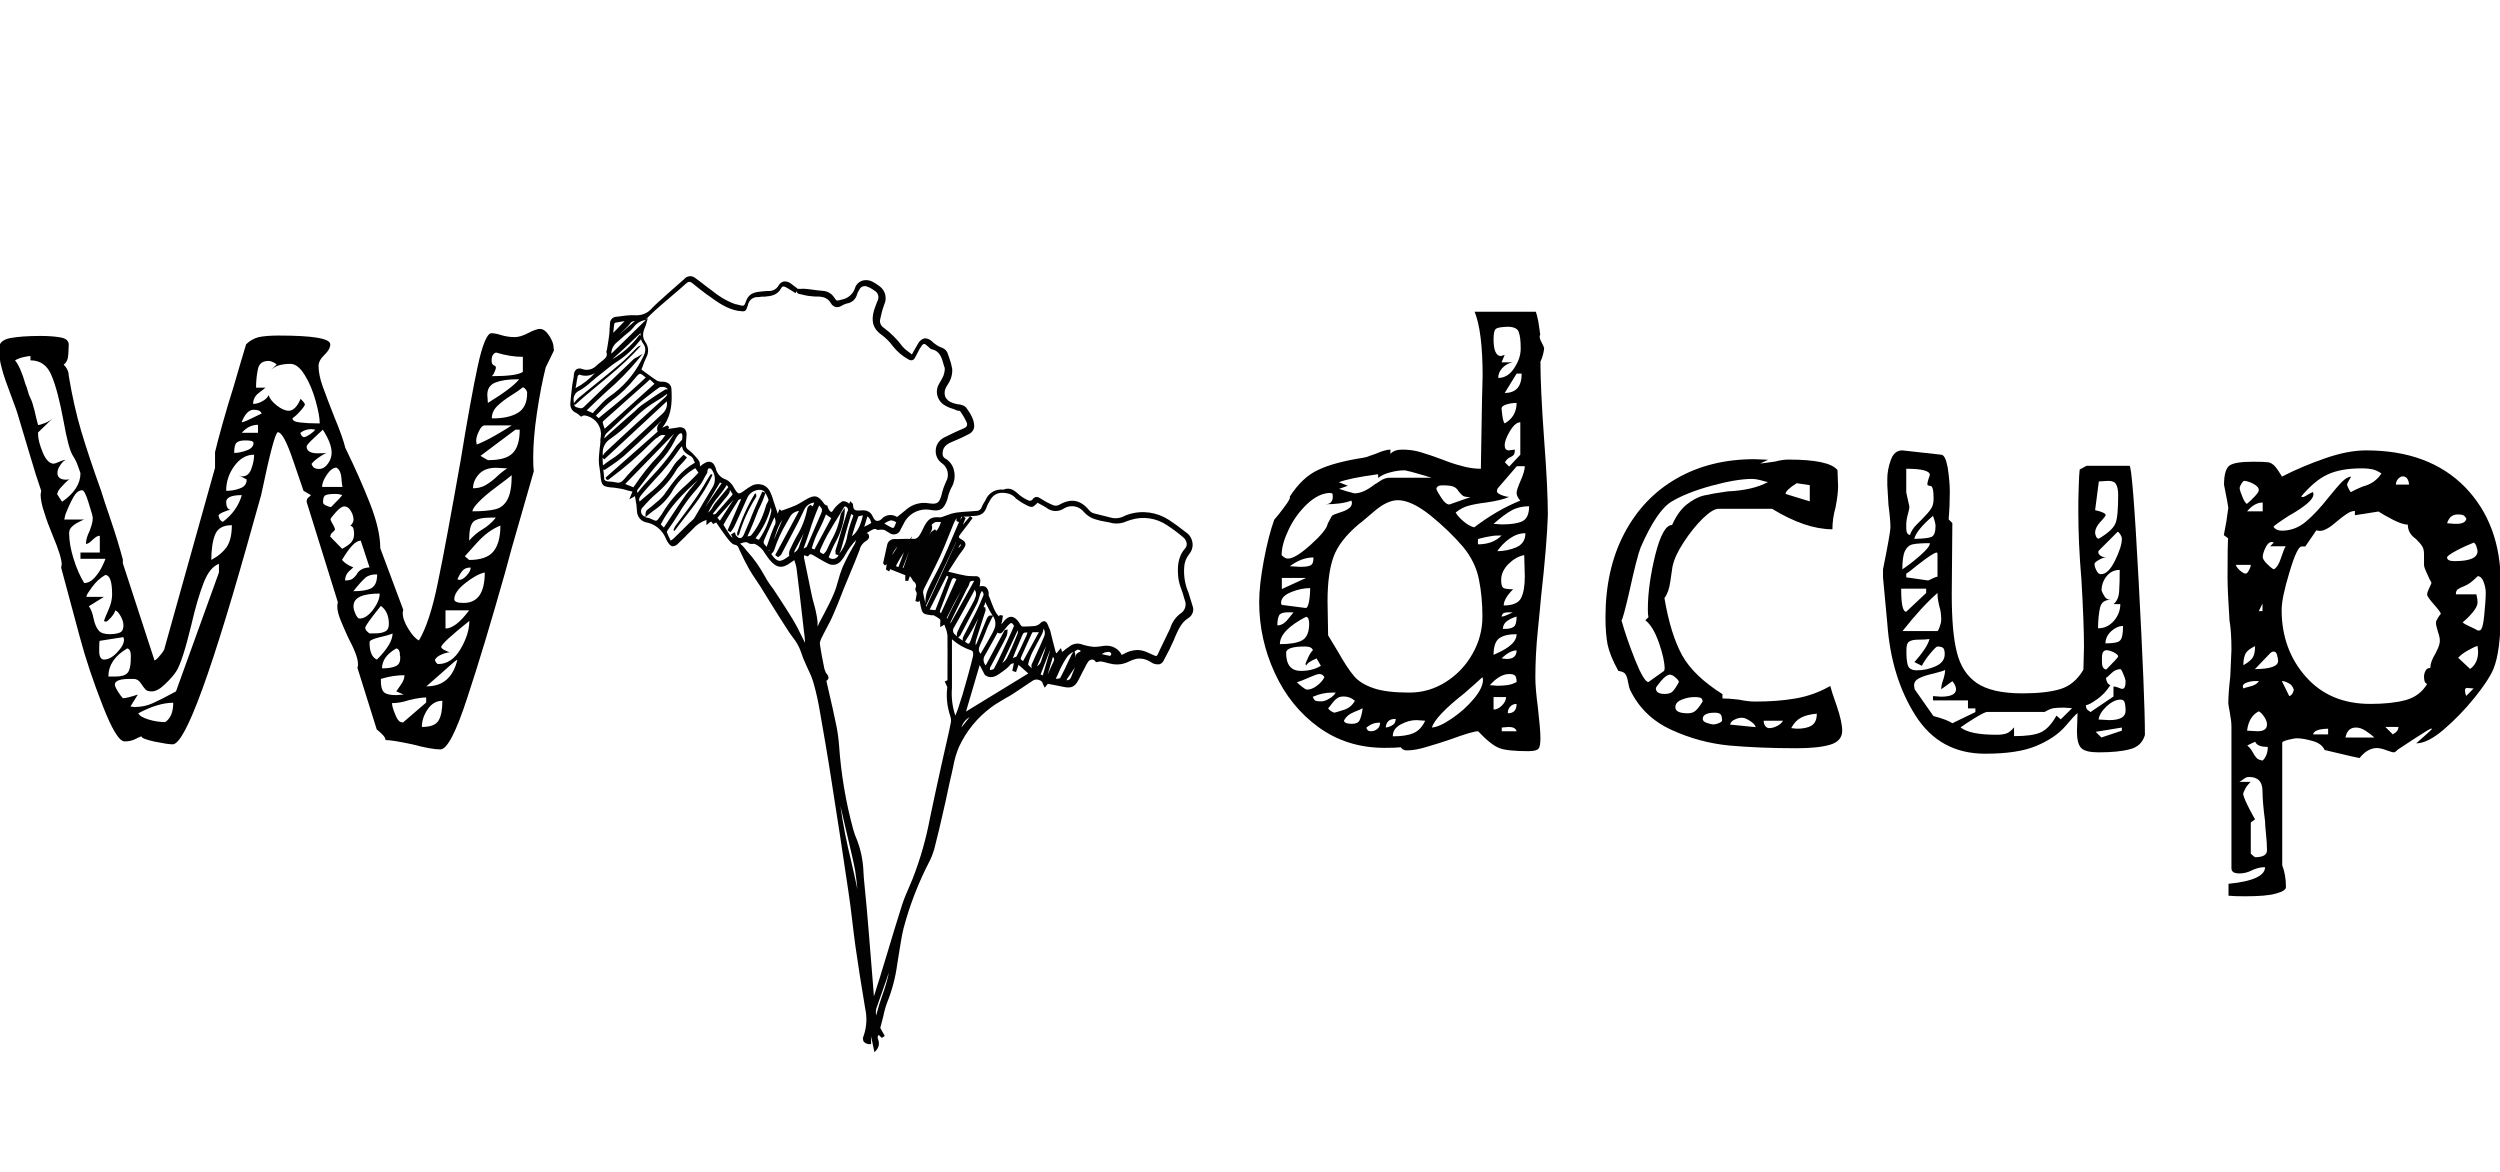 <?xml version="1.0" encoding="utf-8"?>
<!-- Generator: Adobe Illustrator 23.0.2, SVG Export Plug-In . SVG Version: 6.00 Build 0)  -->
<svg version="1.1" id="Слой_1" xmlns="http://www.w3.org/2000/svg" xmlns:xlink="http://www.w3.org/1999/xlink" x="0px" y="0px"
	 viewBox="0 0 1280 600" style="enable-background:new 0 0 1280 600;" xml:space="preserve">
<style type="text/css">
	.st0{fill:#020203;}
</style>
<path d="M283.6,179.5c0,0-0.6,1.2-1.8,3.7c-1.2,2.4-2,4.1-2.4,4.9c-1.7,6.8-3.2,14.6-4.5,23.4c-1.3,8.8-1.9,16.4-1.9,22.8
	c0,3.4,0.1,5.7,0.3,7L261.9,281l-3.2,11.8c-7.2,25.5-13.7,47.1-19.5,64.6c-5.7,17.5-10.3,26.3-13.7,26.3c-3.2,0-8-0.9-14.4-2.6
	c-7-1.5-11.6-2.2-13.7-2.2c0-0.8-0.6-1.9-1.8-3c-1.2-1.2-2.1-2-2.7-2.4l-9.9-31.6c0.2-0.4,0.3-1.1,0.3-1.9c0-2.8-1.7-7.3-5.1-13.7
	c-1.3-2.8-2.5-5.6-3.7-8.5c-1.2-2.9-1.8-5.3-1.8-7.2c0-1.1,0.1-1.8,0.3-2.2l-16-51.4c0-1.1,0.3-1.8,0.8-2.2c0.5-0.4,1-0.8,1.4-1.3
	l-3.8-2.2c-0.2-0.6-2-5.8-5.3-15.5c-3.3-9.7-5.9-14.5-7.8-14.5c-1.3,0-4.1,10.7-8.6,32.2l-3.5,12.4
	c-21.3,76.8-35.2,115.2-41.8,115.2c-1.7,0-4.8-0.5-9.3-1.4c-4.5-1-6.7-1.9-6.7-2.7c-0.2,0-1.2,0.4-2.9,1.3c-1.7,0.9-3.6,1.3-5.7,1.3
	c-2.8,0-6.5-6.2-11.3-18.5c-4.8-12.3-8.7-23.9-11.6-34.8l-9.6-35.7l0.3-1.6c0-2.6-1.6-7.7-4.8-15.3c-1.5-3.6-2.9-7.3-4.1-11.2
	c-1.3-3.8-1.9-6.9-1.9-9.3l0.3-1.9c-1.7-4.9-3.7-11.1-5.9-18.7c-2.2-7.5-4.1-13.8-5.6-18.7c-0.6-2.3-2-6.3-4.1-11.8
	c-2.1-5.5-3.7-10-4.6-13.6c-1-3.5-1.4-6.9-1.4-10.1c0-2.8,1.9-4.5,5.7-5.3c3.8-0.7,9-1.1,15.6-1.1c4.3,0,7.7,0.3,10.4,0.8
	c2.7,0.5,4,1.8,4,3.7c0,0.2-0.1,1.7-0.2,4.5c-0.1,2.8-0.9,4.7-2.4,5.7c1.7,1.7,2.6,3.6,2.6,5.7c1.7,10.2,3.8,19.7,6.4,28.4
	c2.6,8.7,6,18.9,10.2,30.6c0.8,2.8,2.5,7.7,4.9,14.8c2.4,7.1,4.5,13.9,6.2,20.3v1.9l16,49.1c0,0.4,0.1,0.6,0.3,0.6
	c0.4,0,1.4-0.9,2.9-2.7c1.5-1.8,2.2-3,2.2-3.7l25.8-92.2v-8c0.6-2.8,1.9-7.5,3.8-14.4c1.9-6.8,3.8-13.2,5.7-19.1
	c2.3-8.1,4.5-15.3,6.4-21.7c1.9-1.9,4.1-3.1,6.5-3.7c2.4-0.5,5.8-0.8,10.1-0.8c17.7,0,26.5,1.5,26.5,4.5c0,1.7-1,3.5-3,5.4
	c-2,1.9-3,3.8-3,5.7c0,3,0.7,6.4,2.1,10.4c1.4,3.9,3.4,9.1,5.9,15.5c3,7.2,4.9,12.6,5.7,16c4.9,10,9.1,19.5,12.6,28.4
	c3.5,8.9,5.3,16.6,5.3,23l11.8,31.6c-0.2,0.4-0.3,1-0.3,1.6c0,2.3,1,5.1,2.9,8.1c1.9,3.1,3.7,5.1,5.4,5.9c3.6-6,6.9-15.8,9.7-29.7
	c2.9-13.8,6.7-34.6,11.6-62.2c3.6-22.1,6.6-38.4,8.9-49c2.3-10.5,4.6-16,6.7-16.4c1.5,0,3.2,0.3,5.3,1c2,0.6,4.3,1,6.9,1
	c1.9,0,4.2-0.7,6.9-2.1c2.7-1.4,4.6-2.1,5.9-2.1c1.7,0,3.3,1.2,4.8,3.5c1.5,2.3,2.2,4.3,2.2,5.7C283.6,179,283.6,179.5,283.6,179.5z
	 M41.2,242.3c-0.2-0.6-0.6-1.9-1.3-3.7c-0.6-1.8-1.5-3.6-2.6-5.3c-1.5-2.3-3.1-8.3-4.8-17.9c-1.9-10.2-3.9-17.9-6.1-23.1
	c-2.1-5.2-5.7-7.8-10.8-7.8v-2.2c-0.9,0-2.1,0.2-3.8,0.6c-1.7,0.4-3.1,1-4.1,1.6c1.9,2.3,3.7,6.5,5.4,12.4c0.4,0.9,0.8,1.9,1.1,3.2
	c0.3,1.3,0.8,2.6,1.4,3.8c0.6,1.1,1.3,3.2,2.1,6.4c0.7,3.2,1.3,5.6,1.8,7.3c0.6,0,1.8-0.3,3.5-1c1.7-0.6,3.2-1.6,4.5-2.9l-8,7.7v1
	c0,2.3,0.8,5.4,2.4,9.3c1.6,3.8,3.5,5.7,5.6,5.7c0.4,0,1.4-0.3,2.9-1c1.5-0.6,2.6-1,3.2-1c-1.1,0.6-2,1.6-2.9,3
	c-0.9,1.4-1.3,2.6-1.3,3.7c0,2.3,1.5,3.5,4.5,3.5c0.6,0,1.2-0.1,1.6-0.3c-1.1,0.9-2.3,2.1-3.8,3.7c-1.5,1.6-2.2,2.7-2.2,3.4
	l-0.3,0.3c0,0.2,0.3,0.8,1,1.8c0.6,1,1.2,1.8,1.6,2.4C38,252.6,41.2,247.7,41.2,242.3z M37.7,286.2c1.5,4.8,3.3,8.9,5.4,12.3
	c1.9,0,3.7-0.9,5.3-2.7c1.6-1.8,2.9-3.7,3.8-5.6c1-1.9,1.5-3.3,1.8-4.1H41.2v-3.2h9.9v-8.6c-1.1,0-2.3,0.7-3.7,2.1
	c-1.4,1.4-2.5,2.1-3.4,2.1c0-1.9,0.6-4.1,1.9-6.7c0.2-0.6,0.5-1.6,1-2.9c0.4-1.3,0.6-2.6,0.6-3.8l-0.3-1.6c-0.2-0.8-0.9-3.1-2.1-6.9
	c-1.2-3.7-2.2-5.6-3-5.6c-1.7,0-3.2,1.2-4.5,3.5c-1.3,2.3-2.7,5.3-4.1,8.9l-0.6,2.6h10.2c-0.6,0.2-1.7,0.7-3,1.4
	c-1.4,0.7-2.5,1.5-3.4,2.4c-0.9,0.9-1.3,1.9-1.3,3.2C35.4,277,36.2,281.4,37.7,286.2z M47.9,316.7c0.6,2.8,1.5,4.8,2.6,6.1
	c1.1,1.3,3,1.9,5.7,1.9c2.1,0,3.8-0.3,5.1-0.8c1.3-0.5,1.9-1.8,1.9-3.7c0-1.3-0.4-2.8-1.3-4.5c-0.9-1.7-1.8-2.8-2.9-3.2
	c-0.2,1.1-1,2.3-2.2,3.7c-1.3,1.4-2.1,2.1-2.6,2.1l-1-0.3c0.4-1.3,1.2-3.2,2.4-5.9c1.2-2.7,1.8-5.3,1.8-7.8c0-6.6-1.2-9.9-3.5-9.9
	c-2.6,1.5-4.8,3.5-6.7,6.1c-1.9,2.6-2.9,4.1-2.9,4.8v0.3h8.9l-7.7,4.8C46.7,312,47.4,314.1,47.9,316.7z M53.3,337.7
	c2.1,0,4.4-1.2,6.7-3.7c2.3-2.4,3.5-4.6,3.5-6.5l-0.3-1.3l-12.1,1.9c-0.2,0-0.3,1.1-0.3,3.2v1.6C50.7,336.1,51.6,337.7,53.3,337.7z
	 M55.5,346.4H59c3,0,5.1-0.6,6.2-1.8c1.2-1.2,1.8-4,1.8-8.5c0-2.6-0.6-3.9-1.9-4.1C58.7,335.8,55.5,340.6,55.5,346.4z M112.3,288.6
	c-3.2,1.1-5.9,4.3-8,9.7c-2.1,5.4-4.3,12.7-6.4,21.9c-3,12.3-5.5,20.2-7.7,23.6c-1.1,1.7-2.9,3.8-5.6,6.4c-2.7,2.6-4.9,3.8-6.9,3.8
	c-1.5,0-2.6-0.3-3.2-1c-0.6-0.6-1.4-1.7-2.4-3.2c-1-1.5-2.2-2.2-3.7-2.2h-1.9c-5.1,0-7.7,1-7.7,2.9c0,0.6,0.5,1.8,1.4,3.3
	c1,1.6,1.9,2.8,2.7,3.7c1.3,0,3.8-0.6,7.7-1.9l-3.8,6.1l1.9,0.3c3.4,0,6.5-0.6,9.4-1.9c2.9-1.3,6.9-3.3,12-6.1l22-60.9V288.6z
	 M88.7,359.8c-5.1,0-11.1,1.8-17.9,5.4c0.6,1.3,2.4,2.3,5.3,3.2c2.9,0.9,5.7,1.3,8.5,1.3C87.3,367.9,88.7,364.6,88.7,359.8z
	 M116.3,279.7c1.6-2.6,2.4-6.2,2.4-10.8c-4.5,0-7.3,1.6-8.6,4.9c-1.3,3.3-1.9,7.6-1.9,12.9C112,284.6,114.7,282.2,116.3,279.7z
	 M123.8,253.5c-5.3,0-8,1.2-8,3.5c0,2.3,0.7,3.7,2.2,4.1c-0.9,0-2.1,0.4-3.7,1.1c-1.6,0.7-2.4,1.3-2.4,1.8c0,0.4,0.2,1,0.6,1.8
	c0.4,0.7,1,1.2,1.6,1.4C119.1,263.4,122.3,258.8,123.8,253.5z M128.7,240c1-2.7,1.4-5.1,1.4-7.2c-4,0-7.4,2-10.2,5.9
	c-2.8,3.9-4.1,8.1-4.1,12.6c2.6,0,4.9-0.4,7.2-1.3c2.2-0.8,3.3-2.3,3.3-4.5l-4.1-2.2c0.8,0.4,1.5,0.6,1.9,0.6
	C126.2,243.9,127.8,242.6,128.7,240z M121.2,226.6c-0.9,0.7-1.3,2.5-1.3,5.3c1.9,0,4-0.4,6.4-1.3c2.3-0.8,3.5-2.1,3.5-3.8
	c0-0.8-1.2-1.3-3.5-1.3C123.8,225.4,122.1,225.8,121.2,226.6z M128.4,214.4c2.4-1.2,4.3-2.1,5.6-2.7c-0.4-0.8-1-1.4-1.8-1.6
	c-0.7-0.2-1.5-0.3-2.4-0.3c-2.3,0-4.4,2.1-6.1,6.4C124.4,216.2,126,215.6,128.4,214.4z M132.1,217.5c-3.2,0-6,1.4-8.3,4.1h8.3V217.5
	z M153.5,216.3c2.6,0.3,6,0.5,10.2,0.5c0-2.8-0.7-6.6-2.1-11.6c-1.4-5-3.2-9.4-5.6-13.2c-2.3-3.8-4.8-5.7-7.3-5.7
	c-2.3,0-4.4,0.3-6.1,0.8c-1.7,0.5-3.4,1.7-5.1,3.4l4.1-3.8c0-0.2-0.5-0.6-1.4-1.1c-1-0.5-1.9-0.8-2.7-0.8c-3,0-4.8,1.3-5.4,4
	c-0.6,2.7-1,5.9-1,9.7h4.8c-0.2,0.2-1.3,1.1-3.3,2.6c-2,1.5-3,3.4-3,5.7c1.5,0,3-0.4,4.6-1.3c1.6-0.8,2.7-1.9,3.4-3.2
	c0.4,1.7,1.8,3.5,4.1,5.3c2.3,1.8,4.4,2.7,6.1,2.7c2.3,0,4.4-2,6.1-6.1c1.5,1.5,2.2,2.4,2.2,2.9c0,0.4-0.7,1.5-2.2,3.2
	c-1.5,1.7-2.9,3-4.1,3.8C149.6,215.2,150.9,216,153.5,216.3z M154.4,223c0.4,0.5,0.8,0.8,1.3,0.8c0.6,0,1.6-0.5,3-1.4
	c1.4-1,2.3-1.8,2.7-2.4l-1.9-0.3c-2.1,0-4,0.6-5.7,1.9C153.8,222,154,222.5,154.4,223z M161,239.6c0.5,0.3,1.3,0.5,2.4,0.5
	c1.7,0,3.2-0.9,4.5-2.7c1.3-1.8,1.9-3.7,1.9-5.6c0-3.2-1.5-7.1-4.5-11.8c-0.6,0.6-2.2,2.1-4.6,4.3c-2.4,2.2-3.7,3.7-3.7,4.3
	c0,2.3,1.9,3.5,5.7,3.5c2.6,0,4-0.1,4.5-0.3c-3.6,1.9-6.2,3.8-7.7,5.7C159.9,238.6,160.4,239.3,161,239.6z M167.3,243.1
	c-1.6,2.4-2.4,4.5-2.4,6.2h10.5c-0.2-0.2-0.4-1.7-0.6-4.5c-0.2-2.8-1.1-4.6-2.6-5.4C170.6,239.5,168.9,240.7,167.3,243.1z
	 M166.9,258.8c1.1,0.5,1.9,0.8,2.6,0.8c3.6-3.6,5.5-5.6,5.7-6.1c-0.9-0.4-2.1-0.6-3.8-0.6c-2.1,0-3.7,0.2-4.6,0.6
	c-1,0.4-1.4,1.6-1.4,3.5C165.3,257.7,165.8,258.3,166.9,258.8z M175.2,281c2.3-1.3,3.9-2.4,4.8-3.5c0.8-1.1,1.3-2.4,1.3-4.1
	c0-0.8-0.1-1.7-0.3-2.6c-0.2-0.8-0.7-1.4-1.6-1.6c1.1-1.1,1.6-2.1,1.6-3.2c0-1.3-0.4-2.7-1.3-4.3c-0.9-1.6-2-2.4-3.5-2.4
	c-1.1,0-2.5,1-4.3,3c-1.8,2-2.7,3.2-2.7,3.7c0.2,0.6,0.6,1.5,1.3,2.6c0.6,1.1,1,1.9,1,2.6c-0.2,0.4-0.6,0.9-1.3,1.4
	c-0.6,0.5-1,1.1-1,1.8h-0.3C168.6,274.3,170.7,276.5,175.2,281z M180.9,290.5c-1.5,1.3-2.6,2.3-3.2,3.2c-0.6,0.9-1,2-1,3.5
	c1.7,0,2.9-0.3,3.7-0.8c0.7-0.5,1.4-1.2,2.1-2.1c1.1-2.3,3.3-3.6,6.7-3.8l-4.5-13.7c-2.6,0-5.7,3.3-9.6,9.9
	C176.4,288.2,178.3,289.5,180.9,290.5z M187.1,295.8c-1.4,1.2-3.5,3.5-6.2,6.9c4.3,0,7.3-0.5,9.3-1.6c1.9-1.1,2.9-3.4,2.9-7
	C190.5,294,188.5,294.6,187.1,295.8z M182,314.3c0.7,1.6,1.4,2.4,2.1,2.4c2.3,0,4.6-1.5,6.9-4.5c2.2-3,3.4-5.7,3.4-8.3
	c-8.9,0-13.4,2.1-13.4,6.4C180.9,311.4,181.3,312.7,182,314.3z M187.6,322.9c0.4,0.5,1,1,1.6,1.4h2.6c2.3,0,4.1-0.3,5.4-1
	c1.3-0.6,1.9-1.9,1.9-3.8c0-4.3-1.4-7.3-4.1-9.3c-5.3,6.6-8,10.3-8,11.2C187,321.9,187.2,322.4,187.6,322.9z M193,337.7
	c5.3-5.3,8-9.8,8-13.4c-0.6,0.4-2.8,1.1-6.4,1.9c-3.6,0.9-5.4,1.7-5.4,2.6C189.2,333.7,190.5,336.7,193,337.7z M196.7,354.5
	c1.2,1,3.2,1.4,6.2,1.4l3.8-0.3l-3.8-1.6c0.4-0.6,1.2-1.8,2.4-3.5c1.2-1.7,1.8-3.3,1.8-4.8c-3.8,0-7.9,0.6-12.1,1.9
	C194.9,351.2,195.5,353.5,196.7,354.5z M204.8,335.8c0-2.3-0.6-3.6-1.9-3.8c-4.9,2.8-7.3,6.2-7.3,10.2c2.8,0,5-0.3,6.7-1
	c1.7-0.6,2.6-2,2.6-4.1V335.8z M206.7,369.6l11.5-9.9v-2.6c-1.9,0-4.8,0.4-8.6,1.3c-3.2,1.1-6.2,1.6-8.9,1.6c0,1.1,0.5,3,1.6,5.7
	c1.1,2.8,2.2,4.1,3.5,4.1C206.2,370,206.5,369.9,206.7,369.6z M224.6,368.8c1.3-2.2,1.9-5.6,1.9-10c-3,0-5.5,1.4-7.5,4.3
	c-2,2.9-3,5.9-3,9.1C220.5,372.2,223.3,371.1,224.6,368.8z M234.2,337.7c-1.1,0.6-3.9,3.1-8.6,7.3l-7.3,6.4
	C226.7,351.5,232,346.9,234.2,337.7z M235.8,332.3c3-5.1,4.5-9.9,4.5-14.4c-9.6,7.7-14.4,12.1-14.4,13.4c0,0.4,0.6,1,1.8,1.6
	c1.2,0.6,2.1,1,2.7,1c-1.5,0.2-3,0.6-4.5,1.3c-1.5,0.6-2.6,1.5-3.2,2.6c0,0.4,0.2,0.9,0.6,1.4c0.4,0.5,0.7,0.8,1,0.8
	C229,340,232.8,337.4,235.8,332.3z M240.2,312.5h-12.1v9.3C231.5,321.8,235.6,318.7,240.2,312.5z M248.2,293.1
	c-2.8,0.6-6.1,2.4-9.9,5.4c-3.8,3-5.7,5.7-5.7,8.3c0,1.3,1.6,1.9,4.8,1.9C244.6,308.7,248.2,303.5,248.2,293.1z M236.9,292.1
	c-1,1.1-1.9,2.6-2.7,4.5l1,0.3c1.1,0,2.3-0.7,3.7-2.2c1.4-1.5,2.1-2.9,2.1-4.1C239.2,290.5,237.8,291.1,236.9,292.1z M252.5,282.5
	c2.4-2.8,3.7-7.2,3.7-13.4c-4.3,1.7-8.2,4.6-12,8.8c-3.7,4.1-5.8,6.4-6.2,6.9l2.2,1.9C246,286.7,250.1,285.3,252.5,282.5z
	 M246.9,271.1c2.6-1.5,4.9-3.5,7-6.1h-2.2c-4.7,0-7.8,0.7-9.3,2.1c-1.5,1.4-2.2,4.6-2.2,9.7C242.2,274.5,244.4,272.6,246.9,271.1z
	 M253.8,260.7c2.7-0.7,4.7-2.4,6.1-5.1c1.4-2.7,2.1-6.8,2.1-12.3c-1.3,1.1-3.8,3-7.7,5.9s-6.9,5.4-9.1,7.7c-2.2,2.2-3.3,3.9-3.3,4.9
	C247.1,261.8,251.1,261.4,253.8,260.7z M245.2,242.8c-2,2.2-3,4.6-3,7.2c2.3,0,4.5-0.5,6.4-1.6c1.9-1.1,3.8-2.5,5.7-4.3
	c1.9-1.8,3.7-3.2,5.4-4.3l-5.7-0.3C250.1,239.5,247.2,240.6,245.2,242.8z M245.2,220.8c-1,2-1.4,3.7-1.4,4.9l0.3,1.9
	c2.8-1.1,6.1-2.7,9.9-4.9c3.8-2.2,6.5-3.9,8-4.9h-13.7C247.1,217.8,246.1,218.8,245.2,220.8z M262.4,232.1c2.4-2.3,3.7-6.4,3.7-12.1
	h-2.2L246,233.4l3.8,2.2C255.8,235.6,260,234.5,262.4,232.1z M253.8,195.8c-2.9,1.1-4.3,3.2-4.3,6.4l0.3,4.1
	c8.3-5.1,13.6-9.1,16-12.1h-1C260.3,194.2,256.7,194.7,253.8,195.8z M251.7,184.6c0,1.3,0.4,2.1,1.1,2.4c0.7,0.3,1.1,0.7,1.1,1.1
	c0,0.6-0.3,1.5-0.8,2.6c-0.5,1.1-1,1.7-1.4,1.9c8.5,0,13.8-0.7,16-2.2v-7.7c-4.3,0-8.8-0.7-13.7-2.2
	C252.5,180.9,251.7,182.3,251.7,184.6z M265.1,211.4c3.2-1.9,4.8-5.3,4.8-10.2c0-0.6-0.3-1.3-0.8-1.9c-0.5-0.6-1-1-1.4-1
	c-1.3,1.1-3.3,2.5-6.2,4.3c-2.9,1.8-5.2,3.6-7,5.4c-1.8,1.8-2.7,3.9-2.7,6.2C257.5,214.3,261.9,213.3,265.1,211.4z"/>
<path d="M789,305.8c-0.2,2.3-0.7,7.9-1.6,16.6c-0.9,8.7-1.3,16.9-1.3,24.6c0,3.4,0.4,8.5,1.3,15.3c0.8,7.2,1.3,12.4,1.3,15.6
	c0,2.8-0.3,4.6-1,5.4c-0.6,0.8-2.3,1.3-5.1,1.3c-7.2,0-12.2-0.5-15-1.6c-2.8-1.1-6.4-3.9-10.8-8.6c-1.9,0-6.6,1.4-14,4.1
	c-3.8,1.3-7.8,2.6-12,3.8c-4.1,1.3-7.6,1.9-10.4,1.9c-1.5,0-2.6-0.5-3.2-1.6c-1.7,0.2-4.5,0.3-8.3,0.3c-12.8,0-24-3.5-33.7-10.5
	c-9.7-7-17.2-16.3-22.5-27.8c-5.3-11.5-8-23.6-8-36.4c0-5.7,0.8-12.9,2.4-21.4c1.6-8.5,3.4-15.4,5.3-20.7c1.3-1.5,2.8-3.3,4.5-5.6
	c1.7-2.2,2.9-4,3.5-5.3v-1c4.3-6.6,9.1-11.2,14.7-13.7c5.5-2.6,13.1-4.6,22.7-6.1c1.3-0.2,2.4-0.5,3.5-1c1.1-0.4,2-0.7,2.9-1
	c3.4-1.5,6-2.2,7.7-2.2v2.2c1.3-1.5,3.3-2.2,6.1-2.2c3.2,0,6.3,0.4,9.3,1.3c3,0.9,6.7,2.1,11.2,3.8c3.2,1.3,6.5,2.4,10,3.3
	c3.5,1,6.7,1.4,9.7,1.4l0.6-35.7l0.3-11.8c0-15.3-1.4-26.3-4.1-32.9h31.3c0.4,0.9,0.8,2.5,1.3,4.9c0.4,2.4,0.7,4.7,1,6.9
	c-0.2,0.2-0.3,0.5-0.3,1c0,0.6,0.3,1.6,1,2.9s1.1,2.2,1.3,2.9c0,0.6-0.2,1.7-0.5,3c-0.3,1.4-0.8,2.7-1.4,4c0,8.7,0.6,22,1.9,39.9
	c1.3,17,1.9,29.9,1.9,38.6C792.2,273.2,791.1,287.1,789,305.8z M655,314.9c-0.6,1-1,2.7-1,5.3c1.9,0,3.7-1,5.3-3
	c1.6-2,2.6-3.2,3-3.7h-2.9C657.1,313.5,655.6,314,655,314.9z M655.3,329.8c5.1,0,8.9-0.6,11.3-1.9c2.4-1.3,3.7-4.1,3.7-8.6
	c0-2.1-0.5-3.3-1.6-3.5C659.8,320.4,655.3,325.1,655.3,329.8z M661.2,303.1c-3.5,1.4-5.3,3.2-5.3,5.6l0.3,1l12.4,1.6
	c0.6,0,1.2-1.1,1.6-3.2c0.4-2.1,0.6-4.5,0.6-7C667.9,301.1,664.7,301.7,661.2,303.1z M669.3,258c-3.8,3.6-7,7.9-9.4,12.9
	c-2.4,5-3.7,9.4-3.7,13.2c0,0.2,0.4,0.6,1.1,1.1c0.7,0.5,1.4,0.8,2.1,0.8c2.6,0,6.5-2.4,11.8-7.2c5.3-4.8,8.2-8.3,8.6-10.7l2.2-4.1
	c0.6-0.4,2-1,4-1.6c2-0.6,3.6-1.3,4.6-2.1c1.1-0.7,1.6-1.8,1.6-3l-0.3-1c-3.2,1.3-7.9,1.9-14,1.9c1.7,0,2.9-0.3,3.5-1
	c0.6-0.6,1-1.6,1-2.9c0-0.8-0.1-1.4-0.3-1.6c-0.2-0.2-0.7-0.3-1.6-0.3C676.9,252.6,673.2,254.4,669.3,258z M656.3,295.9v5.7
	l12.4-5.7H656.3z M666.1,343.5c3.8,0,7.2-0.8,10.2-2.6l-2.2-3.8c-3.2,1.3-5,2.6-5.4,3.8l-0.3-1c0.2-0.6,0.7-1.8,1.4-3.3
	c0.7-1.6,1.5-2.8,2.4-3.7c-0.4-1.3-1.8-1.9-4.1-1.9c-6.4,0-9.6,1.1-9.6,3.2C658.5,340.4,661,343.5,666.1,343.5z M660.4,289.9
	l4.8,0.3h1.3c2.1,0,3.7-0.3,4.6-0.8c1-0.5,1.4-1.9,1.4-4C668.5,285.4,664.4,286.9,660.4,289.9z M666.5,351.5
	c1.1,0.9,1.9,1.4,2.6,1.6c1.7,0,3.5-0.7,5.3-2.1c1.8-1.4,3-2.8,3.7-4.3c-0.6-1.1-1.5-1.6-2.6-1.6c-0.9,0-2.6,0.6-5.3,1.8
	c-2.7,1.2-4.7,2-6.2,2.4C664.5,349.9,665.4,350.6,666.5,351.5z M673.6,358.8c0.5,0.2,1.4,0.3,2.7,0.3c1.3,0,2.7-0.4,4.1-1.3
	c1.5-0.8,2.7-1.9,3.5-3.2h-1.6c-3.6,0-7,0.7-10.2,2.2C672.6,357.9,673.1,358.6,673.6,358.8z M685,333.6c3.2,5.7,6,9.9,8.3,12.6
	c2.3,2.7,5.7,4.7,10.1,6.2c4.4,1.5,10.5,2.2,18.3,2.2c6.6,0,12.8-1.8,18.5-5.4c5.7-3.6,10.3-8.4,13.7-14.4c3.4-6,5.1-12.3,5.1-19.1
	c0-6.8-0.6-13.2-1.8-19.1c-1.2-6-3.9-11.5-8.1-16.6c-4.7-5.5-10.3-10.9-16.7-16.1c-6.5-5.2-12.1-7.8-16.7-7.8
	c-3.6,0-7.7,1.9-12.1,5.7c-4.5,3.8-7,6-7.7,6.4c-6.8,5.7-11.2,11.4-13.2,17.1c-2,5.6-3,13.1-3,22.5l0.3,17.5L685,333.6z
	 M683.1,364.9c0.2,0,1.7-0.4,4.5-1.3c2.8-0.8,4.8-2.4,6.1-4.8c-1.7-1.5-3.6-2.2-5.7-2.2c-1.5,0-2.7,0.3-3.5,1
	c-0.9,0.6-1.7,1.5-2.6,2.7c-0.9,1.2-1.5,2-1.9,2.4C680.7,363.7,681.8,364.4,683.1,364.9z M690.1,248.7l-4.5,1.6
	c1.3,0.4,2.7,0.9,4.1,1.3c1.5,0.4,2.8,0.7,3.8,1c3,0,6.4-1.5,10.2-4.5c0.4-0.2,1.4-0.8,3-1.9c1.6-1.1,3.2-1.6,4.9-1.6h21.4
	c-1.5-0.4-3.6-1.1-6.4-1.9c-2.8-0.8-5.2-1.5-7.3-1.9c-2.3,0-4.8,0.3-7.3,1c-2.6,0.6-4.7,1.6-6.4,2.9v-1.9
	c-9.8,1.3-16.5,2.7-20.1,4.1L690.1,248.7z M696.1,368.8c0.6-1.2,1.2-3.2,1.6-6.2c-0.2,0.2-1.7,0.9-4.3,1.9c-2.7,1.1-4.4,2.6-5.3,4.5
	c0.2,1.1,1.6,1.6,4.1,1.6C694.2,370.6,695.5,370,696.1,368.8z M705.2,373.2c1-0.8,1.4-1.9,1.4-3.2c-1.5,0-2.8,0.2-3.8,0.6
	c-1.1,0.4-2.1,1.1-3.2,1.9c0,0.4,0.2,0.9,0.6,1.3c0.4,0.4,1,0.6,1.6,0.6C703.1,374.4,704.3,374,705.2,373.2z M709.5,372.5
	c1.5-0.2,2.7-0.7,3.7-1.4c1-0.7,1.4-1.8,1.4-3C711.4,368,709.7,369.5,709.5,372.5z M723.6,375.4c2.6-1.1,4.6-3.2,6.1-6.4l-4.5-0.3
	c-2.6,0-5.2,0.7-8,2.2c-2.8,1.5-4.1,3.5-4.1,6.1C717.5,377,721,376.5,723.6,375.4z M743.3,367.9c4.3-2.9,8-6.2,11.2-10
	c3.2-3.8,4.8-7.1,4.8-9.9l-0.3-1.3c-1.3,1.3-4.4,4-9.3,8.3c-9.8,7.7-15.3,13.5-16.6,17.5C735.7,372.3,739.1,370.8,743.3,367.9z
	 M735.4,250.3c0.4,1.1,1.3,2.7,2.7,4.8c1.4,2.1,2.7,3.2,4,3.2l10.8-3.8c-1.9,0-3.2-0.2-3.8-0.6c-0.6-0.4-1.4-1.2-2.2-2.2
	c-0.6-1.1-1.4-1.9-2.4-2.4c-1-0.5-2.8-0.8-5.6-0.8C736.8,248.4,735.6,249,735.4,250.3z M760.9,257.3c-3.6,0.4-6.6,1-8.9,1.6
	c-2.3,0.6-4.6,1.8-6.7,3.5c0.8,1.5,2.2,3,4.1,4.6c1.9,1.6,3.7,2.6,5.4,3c7.9-6,15.7-10.5,23.6-13.7c-0.4-0.4-0.9-1-1.3-1.8
	c-0.4-0.7-0.6-1.4-0.6-2.1c0-1.1,0.7-3.2,2.1-6.4c1.4-3.2,2.1-5.6,2.1-7.3h-4.1l-9.9,11.5l-0.3,1.3c0,0.6,0.7,1.3,2.2,1.9
	c1.5,0.6,2.9,1,4.1,1C770.4,255.5,766.4,256.5,760.9,257.3z M756.7,278.7c5.1,0,9.1-1.5,12.1-4.5h-2.2c-1.5,0-3.5,0.3-5.9,0.8
	c-2.4,0.5-3.8,0.9-4,1.1V278.7z M771.6,350.8c1.6-0.2,3.2-0.7,4.9-1.6c0-1.7-0.3-2.8-0.8-3.3c-0.5-0.5-1.5-0.8-3-0.8
	c-3.2,0-6.5,1.9-9.9,5.7l3.8,0.3C768.3,351.1,770,351,771.6,350.8z M766,168.3c-0.9,0.6-1.3,2.4-1.3,5.4c0,5.7,1.3,8.6,3.8,8.6
	l1.9-0.6l-1.6,3.8h5.7c-2.1,0.4-3.9,1.4-5.3,2.9c-1.4,1.5-2.1,3.2-2.1,5.1c3.2,0,5.9-1.6,8.1-4.9c2.2-3.3,3.4-6.6,3.4-10.1
	c0-3.8-0.3-6.6-1-8.5c-0.6-1.8-2.6-2.7-5.7-2.7C768.9,167.4,766.8,167.7,766,168.3z M779.4,266.9c2.3-1.1,3.5-3.6,3.5-7.7
	c-3.4,0-6.4,0.7-8.9,2.1c-2.6,1.4-5.6,3.7-9.3,6.9l4.1,0.3C773.5,268.5,777.1,268,779.4,266.9z M768.9,333.3
	c2.1-1.1,3.9-2.3,5.4-3.8c1.5-1.5,2.2-3.1,2.2-4.8c-4,0-7,0.7-8.9,2.1c-1.9,1.4-2.9,4.2-2.9,8.5C765.4,335,766.7,334.3,768.9,333.3z
	 M769,361.2c1.4-1.4,2.1-2.8,2.1-4.3h-6.4v6.4C766.2,363.3,767.6,362.6,769,361.2z M776.4,280.2c3.1-1.4,4.6-3.8,4.6-7.2
	c-2.8,0-5.4,0.9-8,2.7c-2.6,1.8-4.7,4-6.4,6.5C770,282.2,773.3,281.5,776.4,280.2z M778.8,306.2c1.3-2.6,1.9-6.3,1.9-11.2l-0.3-10.8
	c-3,0.6-5.7,2.2-8.1,4.6c-2.4,2.4-3.7,5.2-3.7,8.1c0,2.1,0.3,3.5,1,4c0.6,0.5,2.3,0.8,5.1,0.8c-3.2,3.2-4.8,6-4.8,8.3
	C774.5,310,777.5,308.7,778.8,306.2z M769.3,213.5c0.3,1.8,0.7,2.9,1.1,3.3c4-2.3,6.1-5.8,6.1-10.5c-1.9,0-3.7,0.3-5.3,0.8
	c-1.6,0.5-2.4,1.2-2.4,2.1C768.9,210.2,769,211.7,769.3,213.5z M774.6,313.5h-1.9c-1.1,0-1.9,0.1-2.6,0.3c-0.6,0.2-1.1,0.9-1.3,1.9
	C769.7,315.7,771.6,315,774.6,313.5z M776.5,333c-2.3,0-4.9,1.4-7.7,4.1l2.6,0.3C774.8,337.4,776.5,335.9,776.5,333z M776.5,374.4
	c-0.4-1.5-1.8-2.2-4.1-2.2l-3.5,0.3v1.9H776.5z M774.9,321c1.1-0.7,1.6-2.5,1.6-5.3c-1.7,0.4-3.3,1.2-4.8,2.2
	c-1.5,1.1-2.2,2.4-2.2,4.1C772.1,322.1,773.9,321.7,774.9,321z M779.1,191.3h-2.6l-6.1,9.9C776.2,201.2,779.1,197.9,779.1,191.3z
	 M775.6,230.2c0,1.3-0.2,2.1-0.5,2.6c-0.3,0.4-1,0.9-1.9,1.3c-1,0.4-1.9,1.3-2.7,2.6l2.2,2.2l5.7-6.1v-16.6c-1.7,0-3.5,1.5-5.3,4.5
	c-1.8,3-2.7,5.4-2.7,7.3c0,1.7,0.7,2.6,2.2,2.6L775.6,230.2z M776.5,360.4c-1.3,0-2.3,0.4-3.2,1.3c-0.9,0.9-1.3,2-1.3,3.5
	C775,365.2,776.5,363.6,776.5,360.4z"/>
<path d="M823.1,330.1c-0.7-3.6-1.1-8.3-1.1-14c0-16.4,3.2-30.7,9.6-42.9c6.4-12.2,15.3-21.6,26.8-28.2c11.5-6.6,24.8-9.9,39.9-9.9
	l7,0.3l-4.1,1.9c0.6,0,3.2-0.3,7.7-1c2.3-0.6,4.6-1,6.7-1c14,0,22.4,1.8,25.2,5.4l0.3,8.3c0,2.6-0.4,6.2-1.3,10.8
	c-1.1,3.8-1.6,7.6-1.6,11.2c-9.1,0-19.5-3.5-30.9-10.5h-27.4c-1.9,0-4.6,1.6-8,4.9c-3.4,3.3-6.6,7.3-9.7,12
	c-3.1,4.7-5.1,8.9-5.9,12.8c-0.2,1.3-0.6,3.8-1.1,7.5c-0.5,3.7-1.5,6.5-3,8.5c2.1,12.6,5.2,22.3,9.1,29.4c3.9,7,10.8,13.6,20.6,19.8
	v2.2c2.1,0,4.9,0.2,8.3,0.6c3,0.6,5.7,1,8.3,1c7.7,0,14.6-0.5,20.9-1.6c6.3-1.1,12.2-3.2,17.7-6.4c0.4,1.7,1.5,5.2,3.4,10.5
	c1.8,5.3,2.7,9.5,2.7,12.4c0,3.6-2.1,6-6.2,7.2c-4.1,1.2-9.8,1.8-17.1,1.8c-13,0-24.5-0.5-34.6-1.4c-10.1-1-19.9-3.6-29.5-8
	c-9.6-4.4-16.6-11.1-21.1-20.3c-0.4-0.8-0.8-2.2-1.1-4c-0.3-1.8-0.7-3.2-1.3-4.1c-0.5-1-1.8-1.5-3.7-1.8
	C825.6,338.2,823.9,333.7,823.1,330.1z M837.1,337.7c3.1,7.7,5.4,11.5,6.9,11.5l8-5.7l0.3-1c0-3.4-1-7.9-3-13.6
	c-2-5.6-4.3-9.4-6.9-11.3l1.6-1.6c-0.2-0.8-0.3-2.2-0.3-4.1c0-8.3,1.3-17.5,3.8-27.8c2.6-10.2,5.4-15.3,8.6-15.3
	c2.1-4.7,4.6-8.2,7.5-10.5c2.9-2.3,5.8-3.9,8.8-4.6c3-0.7,7-1.4,12.1-2.1c8.7-0.4,15.6-2,20.7-4.8c-1.1-0.2-2.4-0.5-4-1
	c-1.6-0.4-2.9-0.6-4-0.6c-5.5,0-12.5,1.2-20.9,3.5c-8.4,2.3-15.2,5-20.3,8c-5.1,3-10.4,10.8-16,23.6c-1.3,3.4-3.2,10.8-5.7,22.3
	c-2.3,10-3.7,15-4.1,15C831.8,323.4,834.1,330.1,837.1,337.7z M852.3,355.3c1.9,0,3.3-0.4,4.1-1.3c0.8-0.8,1.9-2.4,3.2-4.8
	c0-0.4-0.4-1.1-1.3-1.9c-0.9-0.8-1.6-1.4-2.2-1.6l-1-0.3c-1.3,0-2.8,1.1-4.6,3.2c-1.8,2.1-2.7,3.4-2.7,3.8
	C847.8,354.3,849.3,355.3,852.3,355.3z M864.1,365.2c1.7,0,3-0.4,4-1.3c1-0.8,2.2-2.4,3.7-4.8c-0.2-1.1-0.6-1.7-1.3-1.9
	c-0.6-0.2-1.6-0.3-2.9-0.3c-2.1,0-4.3,0.4-6.5,1.3c-2.2,0.9-3.3,2.1-3.3,3.8C857.7,364.1,859.8,365.2,864.1,365.2z M873.8,370.1
	c1.4,0.5,2.6,0.8,3.7,0.8c0.6,0,1.4-0.2,2.4-0.6c1-0.4,1.5-0.8,1.8-1.3c0-1.7-0.3-2.8-0.8-3.3c-0.5-0.5-1.5-0.8-3-0.8
	c-4,0-6.1,1.1-6.1,3.2C871.8,368.9,872.4,369.6,873.8,370.1z M888.2,368.4c-1.4,0.6-2.2,1.5-2.4,2.6l13.1,1.3
	c-0.2-1.1-1.2-2.1-2.9-3.2c-1.7-1.1-3-1.6-3.8-1.6C890.9,367.4,889.6,367.7,888.2,368.4z M903.8,371.7c0.5,0.7,1.2,1.1,2.1,1.1
	c1.3,0,2.6-0.4,4-1.1c1.4-0.7,2.4-1.6,3-2.7H903C903,370.1,903.3,371,903.8,371.7z M914.2,252.9l12.4,3.8v-8.3l-6.7-1
	C916.1,249.8,914.2,251.6,914.2,252.9z M922.2,367.4c-2.1,1.1-3.8,2.9-5.1,5.4l2.9,0.3c3.2,0,5.7-0.5,7.5-1.6
	c1.8-1.1,2.7-3.1,2.7-6.1C927,365.7,924.3,366.3,922.2,367.4z"/>
<path d="M1095,297.7c2.1,39.5,3.2,65.7,3.2,78.6c-1.1,3.8-3.6,6.3-7.7,7.3c-4,1.1-9.4,1.6-16,1.6c-4.5,0-7.4-0.7-8.9-2.2
	c-1.5-1.5-2.2-4.4-2.2-8.6l0.3-9.3c-0.9,0.6-3,2.9-6.4,6.9c-3.4,3.9-8.3,7.2-14.7,9.9c-6.4,2.7-15.1,4-26.2,4
	c-15.5,0-27.4-6.5-35.7-19.6c-8.3-13.1-13.1-28.8-14.4-47.1l-2.2-23.6v-4.1c2.6-12.8,3.8-19.9,3.8-21.4c0-2.6-0.3-6.4-1-11.5
	l-0.6-10.2v-3.2c0-3.2,0.6-6.4,1.8-9.7c1.2-3.3,3.1-4.9,5.9-4.9l19.8,2.2c1.5,0,2.6,2.2,3.4,6.5c0.7,4.4,1.1,8.6,1.1,12.6
	c0,4.7-0.2,9.4-0.6,14l1.9,1.9l-0.3,36.4c0,12.8,0.8,22.7,2.6,29.7c1.7,7,5.1,12.3,10.2,15.8c5.1,3.5,12.9,5.3,23.3,5.3
	c8.1,0,14.6-0.7,19.5-2.2c4.9-1.5,8.8-4.8,11.8-9.9l0.3-11.5c0-7.7-0.4-19.1-1.3-34.5c-1.1-12.8-1.6-24.4-1.6-34.8
	c0-4,0-8.2,0.2-12.6c0.1-4.4,0.3-7.4,0.5-9.1l3.5-1.9h22C1091.3,238.5,1092.9,258.3,1095,297.7z M973.4,301.4
	c0,7.9,0.8,11.8,2.6,11.8l10.2-9.6v-2.2H973.4z M979.3,278.7c-1.8,0.4-3.1,1.6-4,3.5c-0.9,1.9-1.3,5-1.3,9.3
	c3.4-2.3,6.6-4.8,9.6-7.5c3-2.7,4.5-4.6,4.5-5.9C984.1,278.1,981.1,278.3,979.3,278.7z M974.1,323.1h17.9c0.2,0,0.6-0.7,1.1-2.1
	c0.5-1.4,0.8-2.6,0.8-3.7c0-2.6-0.3-4.9-1-7c-0.2-0.8-0.4-1.8-0.6-2.9c-0.2-1.1-0.3-2.3-0.3-3.8C986.4,308.5,980.5,315,974.1,323.1z
	 M976,270.4c0,2.1,0.6,3.3,1.9,3.5c0.6-1.9,1.8-3.7,3.4-5.3c1.6-1.6,2.5-2.5,2.7-2.7c2.1-2.1,3.7-3.9,4.6-5.3c1-1.4,1.4-3.1,1.4-5.3
	c0-4.3-0.5-6.4-1.6-6.5c-1.1-0.1-1.6-0.4-1.6-0.8c0-0.8,0.4-2.4,1.3-4.8c0-2.1-4-3.2-12.1-3.2v12.1l1.6,7.3c0,0.9-0.3,2.2-0.8,4
	c-0.5,1.8-0.8,3.6-0.8,5.3V270.4z M991.6,282.9c-1.1,0-4.5,2.2-10.2,6.7c-2.8,2.3-4.6,3.7-5.4,4.1v1.9l11.2,1.6
	c0.6-0.2,1.4-0.6,2.4-1.1c1-0.5,1.8-0.8,2.4-0.8v-11.8C991.9,283.1,991.8,282.9,991.6,282.9z M976.8,340.6c0.5,1.7,2.1,2.6,4.6,2.6
	c3.4,0,6.6-0.7,9.7-2.1c3.1-1.4,4.6-3.5,4.6-6.2c0-1.3-0.2-2.2-0.6-2.9c-0.4-0.6-1.5-1-3.2-1c-0.6,0.2-1.9,1.5-3.8,3.8
	c-1.9,2.3-3.3,4.4-4.1,6.1l-3.8-1.9c4.5-5.1,7-9,7.7-11.8c-1.5,0.2-3.3,0.3-5.6,0.3c-2.2,0-3.8,0.3-4.8,1c-1,0.6-1.4,2-1.4,4.1
	C976,336.3,976.3,338.9,976.8,340.6z M999.6,370.3l11.8-5.7v-1.9h-3.8v-4.1h-17.9v-2.2l4.1,0.3c5.1,0,7.7-1.3,7.7-3.8
	c0-0.6-0.2-1.4-0.6-2.2c-0.4-0.8-0.9-1.5-1.3-1.9l-5.7,4.1c0-1.3,0.3-2.9,1-4.8c0.6-1.9,1-3.6,1-5.1c-0.6,0.4-2.6,1-5.7,1.8
	c-3.2,0.7-5.7,1.5-7.5,2.4c-1.8,0.9-2.7,2.1-2.7,3.8l0.3,1.9l9.6,13.7C994.8,367.9,998.1,369.2,999.6,370.3z M988.9,274.9
	c1.4-0.6,2.1-2.6,2.1-5.7c0-0.8-0.4-2.6-1.3-5.1c-5.7,4.9-8.9,8.8-9.6,11.8C984.6,275.8,987.5,275.5,988.9,274.9z M1060.9,362.6
	l-4.1-0.3c-2.3,0-4.1,0.1-5.4,0.3c-1.3,0.2-2.8,0.9-4.5,1.9h-29.4c-0.9,0-2.9,1-6.2,3c-3.3,2-5.8,3.7-7.5,4.9
	c3.2,2.6,9.4,3.8,18.5,3.8c1.9,0,3.5-0.2,4.8-0.6c1.3-0.4,2.7-1.5,4.1-3.2v4.5c6.2,0,10.7-0.6,13.6-1.9c2.9-1.3,5.6-4.1,8.1-8.6
	l2.2,1.9L1060.9,362.6z M1088.3,348.6c-0.2-1.1-0.6-2.3-1.3-3.8c-0.6-1.5-1.1-2.2-1.3-2.2c-1.7,0-3.3,0.7-4.8,2.2
	c-1.5,1.5-2.3,2.2-2.6,2.2c0,0.9,0.2,1.6,0.6,2.4c0.4,0.7,1,1.2,1.6,1.4c-1.9,3-4.2,5.4-6.9,7.3c-2.7,1.9-4.5,2.9-5.6,2.9
	c0,1.3,0.3,2.1,1,2.6c0.6,0.4,1.1,0.7,1.3,1l11.8-8v-5.1c0.8,0,1.7,0.2,2.6,0.6c0.8,0.4,1.5,0.6,1.9,0.6
	C1087.8,352.7,1088.3,351.4,1088.3,348.6z M1074.6,286.7c-1.5,0.9-2.2,1.5-2.2,1.9c0,1.1,0.3,2.2,1,3.5c0.6,1.3,1.4,1.9,2.2,1.9
	c2.6,0,5-2.3,7.3-7c2.3-4.7,3.5-8.4,3.5-11.2c0-0.6-0.3-1.4-0.8-2.2c-0.5-0.8-1-1.3-1.4-1.3l-9.6,9.6l-0.3,0.6
	c0,0.9,0.4,1.5,1.3,2.1c0.8,0.5,1.8,0.8,2.9,0.8C1077.3,285.4,1076.1,285.8,1074.6,286.7z M1078.1,263.7c0,0.4-0.9,1.6-2.7,3.5
	c-1.8,1.9-2.7,3.8-2.7,5.7c0,0.4,0.2,1,0.5,1.8c0.3,0.7,0.8,1.1,1.4,1.1c4.7-2.8,7.5-5.4,8.5-7.8c1-2.4,1.4-7.3,1.4-14.5
	c0-2.3-0.3-4.1-1-5.4c-0.6-1.3-2-1.9-4.1-1.9l-4.8,0.3l-1.9,14.7C1076.3,262,1078.1,262.9,1078.1,263.7z M1086.4,374.1v-1.6
	l-13.4,2.2l2.9,2.9L1086.4,374.1z M1077.3,305c0.7,1.4,1.9,2.1,3.3,2.1c-3,0-4.8,1.4-5.4,4.1c-0.6,2.8-1,6.3-1,10.5
	c3.2,0,5.9-1.3,8.1-3.8c2.2-2.6,3.3-5.4,3.3-8.6h-3.5c1.7-1.3,2.7-3.5,2.9-6.5c0.2-3.1,0.3-6.7,0.3-11c-2.8,0-5,1.1-6.7,3.2
	c-1.7,2.1-2.6,4.6-2.6,7.3C1076.2,302.8,1076.5,303.7,1077.3,305z M1088.3,363.9c0-1.9-0.2-3.3-0.5-4.3c-0.3-1-1-1.4-2.1-1.4
	c-2.3,0-4.7,1.2-7.2,3.5c-2.4,2.3-3.8,4.6-4,6.7l5.4,0.3C1085.5,368.7,1088.3,367.1,1088.3,363.9z M1076.2,336.8v2.2
	c0,2.3,0.7,3.6,2.2,3.8c4-4,6.1-6.3,6.1-6.7c0-0.6-0.7-1.3-2.2-2.1c-1.5-0.7-2.8-1.1-3.8-1.1C1076.9,333,1076.2,334.2,1076.2,336.8z
	 M1085.4,328c1.1-1,1.6-3.5,1.6-7.5c-2.1,0-4.1,0.9-6.1,2.7c-1.9,1.8-2.9,3.9-2.9,6.2C1081.9,329.4,1084.4,329,1085.4,328z"/>
<path d="M1159.7,444c-1.5,0-2.9,0.2-4.1,0.6c-1.3,0.4-2.1,0.7-2.6,1c-2.1,1.1-4.3,1.6-6.4,1.6c-2.8,0-4.1-0.9-4.1-2.6v-72.4
	c0-2.1-0.3-4.5-0.8-7.2c-0.5-2.7-0.8-4.3-0.8-4.9c0-3.2,0.3-7.8,1-13.7l0.6-13.7c0-6-0.3-11-1-15c-0.6-9.6-1-17-1-22.3
	c0-11.1,0.1-17.7,0.3-19.8l-2.2-1.6c0.4-1.9,0.8-4.3,1.3-7c0.4-2.8,0.7-5.1,1-7c0-0.4-0.7-4.4-2.2-11.8c0-5.3,1-8.6,2.9-9.9
	c1.9-1.3,6-1.9,12.1-1.9c3.8,0,6.4,0.1,7.7,0.3c1.3,0.2,2.4,1,3.5,2.2c1.1,1.3,2.2,3,3.5,5.1c7-3.6,14.4-6.7,22.2-9.4
	c7.8-2.7,14.7-4,20.9-4c21.5,0,38.3,6.3,50.6,18.8c12.2,12.6,18.3,29,18.3,49.5v14c0,13.8-1.3,23.7-3.8,29.7
	c-1.5,3.6-4.7,8.5-9.7,14.7c-5,6.2-10.3,11.6-15.8,16.3c-5.5,4.7-10.2,7-14,7c5.3-4.7,8-7.1,8-7.3c0-0.2-0.1-0.3-0.3-0.3
	c-0.4,0-3.1,1.6-8,4.8l-9.3,6.1c-0.6,0.8-1.3,1.3-1.9,1.3c-0.6,0-1.9-0.4-3.8-1.1c-1.9-0.7-3.5-1.1-4.8-1.1c-3.2,0-6.2,1.7-8.9,5.1
	c-1.5-0.2-7.4-1.6-17.9-4.1c-0.9-2.1-2.9-3.7-6.1-4.6s-5.9-1.4-8-1.4c-1.1,0-2.6,0.3-4.6,0.8c-2,0.5-3,1-3,1.4V443
	c1.3,3.4,1.9,7.1,1.9,11.2c0,1.3-1.7,2.4-5.1,3.3c-3.4,1-8.7,1.4-16,1.4c-3.6,0-6.4-0.1-8.3-0.3v-6.1
	C1153.4,451.3,1159.7,448.4,1159.7,444z M1147.1,292.3c1.2,1,2.1,1.4,2.7,1.4c0.4,0,1-0.5,1.6-1.6c0.6-1.1,1-2,1-2.9h-7.7
	C1145.1,290.3,1145.9,291.3,1147.1,292.3z M1148.2,254.6c0.8,2,1.6,3.1,2.2,3.4c1.3-1.1,2.6-2.3,4-3.8c1.4-1.5,2.1-2.6,2.1-3.2
	c0-1.3-1-2.4-3-3.4c-2-1-3.6-1.4-4.6-1.4c-0.4,0.2-0.9,0.7-1.4,1.6c-0.5,0.9-0.8,1.6-0.8,2.2
	C1146.8,251.1,1147.4,252.6,1148.2,254.6z M1153.3,437.9c0.4,0.4,0.8,0.7,1.3,1c4,0,6.1-1.2,6.1-3.5c0-2.6-0.2-5.3-0.5-8.3
	c-0.3-3-0.5-5.2-0.5-6.7c-0.9-6.8-1.3-11.9-1.3-15.3c0-4.9-2.3-7.3-7-7.3c-0.9,0-1.8,0.4-2.7,1.1c-1,0.7-1.6,1.2-2.1,1.4h5.7
	c-1.1,1.1-2,2.2-2.7,3.5c-0.7,1.3-1.1,2.2-1.1,2.9c0.4,1.7,1.5,4.2,3.2,7.5c1.7,3.3,2.7,5,2.9,5.3l-2.2,1.6v16
	C1152.6,437.2,1152.9,437.5,1153.3,437.9z M1150.5,349.4c-1.5,0.5-2.2,1.2-2.2,2.1l0.3,1c0.4-0.2,1.6-0.6,3.7-1.1
	c2-0.5,3.5-1.4,4.3-2.7h-1C1153.7,348.6,1152,348.9,1150.5,349.4z M1149.7,334.7c-0.7,1.4-1.1,3.4-1.1,5.9c2.6-1.5,4.2-2.9,4.9-4.1
	c0.7-1.3,1.1-3.2,1.1-5.7C1152.1,332,1150.4,333.3,1149.7,334.7z M1150.5,261.8h8v-4.5C1155.7,257.3,1153,258.8,1150.5,261.8z
	 M1150.5,374.1l5.4,0.3c3.2,0,4.8-1.2,4.8-3.5c0-1.1-0.4-2.3-1.3-3.7c-0.9-1.4-1.8-2.4-2.9-3
	C1153.1,365.9,1151.1,369.2,1150.5,374.1z M1153.2,384.8c0.7,1.4,1.4,2.4,2.1,3.2c0.6,0.7,1.7,1.2,3.2,1.4c1.7-1.7,2.6-4,2.6-7
	c-3.6,0-5.7-0.8-6.4-2.6c-0.2,0-1.6,0.6-4.1,1.9C1151.5,382.4,1152.4,383.4,1153.2,384.8z M1166.4,338.4c0-0.6-0.2-1.6-0.5-2.9
	c-0.3-1.3-0.9-1.9-1.8-1.9c-0.6,0-1.3,0.3-1.9,1l-7.7,8C1162.5,342.5,1166.4,341.1,1166.4,338.4z M1156.5,312.9h1.9V309
	L1156.5,312.9z M1160.8,288.8c1.4,1.4,2.5,2.3,3.4,2.7c1.5-0.8,2.7-2.8,3.7-5.9c1-3.1,1.8-5.1,2.4-5.9h-8l1.9-1.9l-1-0.3
	c-1.3,0-2.4,1-3.3,3c-1,2-1.4,3.7-1.4,4.9C1158.7,286.3,1159.4,287.4,1160.8,288.8z M1168.3,271.7c4.5,0,8.6-1.5,12.3-4.6
	c3.7-3.1,7.7-7.4,12-12.9c2.8-3.4,4.9-5.9,6.5-7.5c1.6-1.6,3.1-2.5,4.6-2.7c0,0.2-0.3,0.9-1,1.9c-0.6,1.1-1,1.8-1,2.2
	c0,0.4,0.3,1.1,0.8,2.1c0.5,1,0.9,1.5,1.1,1.8c2.3-1.3,4.4-2.2,6.1-2.9c4.3-1.1,7.4-3.3,9.6-6.7c-1.7-1.1-3.2-1.8-4.6-2.1
	c-1.4-0.3-3.2-0.5-5.6-0.5c-7.2,0-13.1,1.1-17.5,3.2c-4.5,2.1-8.9,5.9-13.4,11.2l0.6,0.3c0.6,0,1.4-0.3,2.4-1c1-0.6,2-1.2,3-1.6
	l0.3,1c0,1.5-1.1,3.1-3.2,4.9c-2.1,1.8-5.2,3.9-9.3,6.2c-4.7,3-7.3,4.9-8,5.7C1165,271.1,1166.4,271.7,1168.3,271.7z M1180.6,346.5
	c8.2,9.3,19.2,13.9,33,13.9c7,0,13-0.6,17.9-1.9c4.9-1.3,8.6-4,11.2-8.3c-0.6-0.2-1.1-0.7-1.3-1.4c-0.2-0.7-0.3-1.5-0.3-2.4
	c0-1.1,0.3-2.1,0.8-3c0.5-1,1.3-1.4,2.4-1.4c0-1.9,0.8-4.4,2.6-7.3c0.2-0.4,0.6-1.3,1.3-2.7c0.6-1.4,1-2.7,1-4c0-1.1-0.3-2.6-1-4.6
	c-0.6-2-1-3.6-1-4.6c0-0.6,0.4-1.5,1.1-2.6c0.7-1.1,1.2-1.7,1.4-1.9c0-0.6-1.2-2.2-3.5-4.8c-2.3-2.6-3.5-4.3-3.5-5.1
	c0-0.8,0.4-2,1.1-3.4c0.7-1.4,1.1-2.3,1.1-2.7c-0.4-0.6-1.2-2.1-2.2-4.5c-1.1-2.3-1.6-3.8-1.6-4.5v-5.4c0-1.9-0.3-3.3-1-4.3
	c-0.6-1-1.7-2.2-3.2-3.7c-2.8-1.9-4.1-4.4-4.1-7.3c-1.9,0-4.6-0.9-8-2.7c-3.4-1.8-5.7-3.1-7-4l-12.1,1.9v-2.2
	c-1.3,0-2.7,0.5-4.3,1.6c-1.6,1.1-3.1,2.2-4.6,3.5c-3.8,3.4-6.8,5.1-8.9,5.1c-0.9,0-1.5-0.1-1.9-0.3l-5.7,8.3h-1.9
	c-1.5,0-3.6,4.4-6.2,13.2c-2.7,8.8-4,15.3-4,19.3C1168.2,325.8,1172.4,337.3,1180.6,346.5z M1173.8,355c0.4-0.8,0.6-1.5,0.6-1.9
	c-0.4-1.5-1.3-2.6-2.6-3.3c-1.3-0.7-2.4-1.1-3.5-1.1l3.8,7.7C1172.8,356.2,1173.3,355.8,1173.8,355z M1184.3,376h7.7v-2.9
	C1187.3,373.2,1184.7,374.1,1184.3,376z M1211.1,374.1c-1.7-1.1-3.3-1.6-4.8-1.6c-3,0-4.8,1.7-5.4,5.1h14.7
	C1214.3,376.3,1212.8,375.2,1211.1,374.1z M1228,372.2h-6.7l3.8,3.8C1227,375,1228,373.7,1228,372.2z M1227.8,245.2
	c-0.7,0.9-1.1,1.8-1.1,2.9h6.7c0-1.1-0.3-2-0.8-2.9c-0.5-0.8-1.3-1.3-2.4-1.3C1229.4,243.9,1228.6,244.4,1227.8,245.2z
	 M1255.1,264.4c-0.9,0.6-1.6,1.8-2.2,3.5l3.8,0.3h1c3,0,4.7-0.8,5.1-2.6c-0.6-1.1-1.2-1.7-1.8-1.9c-0.5-0.2-1.3-0.3-2.4-0.3
	C1257.1,263.4,1256,263.7,1255.1,264.4z M1256.7,287.3c7.9,0,11.8-1.7,11.8-5.1c0-0.4-0.2-1.2-0.5-2.2c-0.3-1.1-0.8-1.8-1.4-2.2
	c-2.8,1.1-5.7,2.4-8.9,4.1c-3.2,1.7-4.8,2.9-4.8,3.5C1252.9,286.7,1254.2,287.3,1256.7,287.3z M1264.4,320.7c2.1,1,3.5,1.6,4.1,2.1
	h1c1.1,0,1.9-2.5,2.4-7.5c0.5-5,0.8-9,0.8-12c0-1.7-0.4-3.5-1.1-5.4c-0.7-1.9-1.8-2.9-3-2.9c-2.6,2.6-4.7,4.2-6.5,4.9
	c-1.8,0.7-3,1.3-3.7,1.8c-0.6,0.4-1,1.3-1,2.6h10.5c0,0.2,0.1,0.7,0.3,1.4c0.2,0.7,0.3,1.7,0.3,2.7c0,1.5-0.9,3.3-2.7,5.4
	c-1.8,2.1-3.5,3.7-4.9,4.8C1261.1,319,1262.2,319.7,1264.4,320.7z M1268.8,333.6l-0.3-2.9c-1.3,0.4-3,1.2-5.1,2.4
	c-2.1,1.2-3.7,2.4-4.8,3.7l6.1,5.7C1267.4,340.6,1268.8,337.6,1268.8,333.6z M1262.1,353.4c0,1.1,0.2,2,0.6,2.9l3.8-3.8l-3.5-0.3
	C1262.4,352.3,1262.1,352.7,1262.1,353.4z"/>
<g>
	<g>
		<path class="st0" d="M608.5,303.4c-1.8-4.1-2.5-8.5-2.2-12.9c0.1-2.5,1-4.8,2.5-6.7c1.3-1.5,2-3.5,1.8-5.5
			c-0.2-2.1-1.2-4.1-2.9-5.4l-1.2-0.9c-2.6-2.1-5.3-4-8-5.8c-6.1-4-13.8-5.1-20.8-2.8c-0.7,0.2-1.4,0.5-2,0.8c-1.9,1-4.1,1.4-6.2,1
			l-3.6-0.9c-2-0.5-4-1-6-1.5c-0.9-0.3-1.7-0.9-2.3-1.6c-4.4-5.3-9.1-6.2-15.2-2.8c-0.8,0.5-1.8,0.6-2.8,0.4
			c-2.3-0.9-4.6-2.1-6.7-3.5c-1.4-0.9-2.9-1.6-4.4,0.6c-0.4,0.4-0.9,0.5-1.5,0.5c-1.7-0.7-3.3-1.6-4.7-2.7l-0.5-0.4
			c-2.2-2-4.5-4.1-8.1-2.6l0,0c-3.8-0.5-7.5,1.6-9,5.1c-0.2,0.5-0.5,1-0.8,1.4c-0.5,0.8-0.9,1.5-1.2,2.3c-0.4,1.3-1.6,2.2-3,2.1
			l-2.6,0.2c-2.6,0.2-5.2,0.3-7.8,0.7c-1.3,0.2-2.6,0.6-3.9,1.1l-1.7,0.6c-0.3,0.1-0.5,0.2-0.8,0.3c-0.5,0.2-1,0.4-1.5,0.4
			c-4.3-0.4-5.9,0.5-8,4.2c-0.4,0.7-0.7,1.4-1,2c-0.3,0.7-0.8,1.6-1.2,2.3c-0.9,1.6-1.8,2.6-3.5,2.5h-1.2l0.5-1.4l-1,1.4l0,0
			c-2.1,0-4.2,0-6.3,0.1h-1.7c-1.9-0.1-3.5,1.3-3.8,3.1c-0.6,2.6-1.1,5.1-1.7,7.7l-0.3,1.3c-0.1,0.3,0.1,0.6,0.3,0.8
			c0.1,0,0.1,0.1,0.2,0.2l0.4,0.4l0.9-0.6l-0.4,2.7l1.7,1l0.4-1.2l7.8,3.1v2.9h1.5l0.8-2.3l0.3,0.1l0,0l0.3,0.4
			c0.1,0.2,0.2,0.4,0.4,0.6c0.2,0.5,0.5,0.9,0.8,1.3l-0.3,0.7l0.4-0.6l0,0c1.2,0.8,1.7,2.3,1,3.6c-0.1,0.6,0,1.2,0.4,1.8l0.3,0.8
			l-0.7,4l1.5,0.4l0.5-0.8l0,0c0.3,0.8,0.5,1.7,0.6,2.5c0.9,4.3,1.1,4.5,5.5,5.1c0.2,0,0.4,0,0.6,0c0.2,0,0.4,0,0.6,0l0.7,0.4
			c1,0.5,1.9,1.1,2.7,1.8c0.1,0.5,0.1,1,0,1.5c0,0.4,0,0.9,0,1.3v1.1l2.1-1.3c0.2,0.5,0.3,0.9,0.5,1.4c0.6,1.3,0.9,2.6,1.1,4
			c0.1,6.4,0,12.9,0,19.2v3.9l-1.4,0.6l1.3,2.9v0.1c-0.6,4.8-0.1,9.7,1.4,14.3c0.4,1.1,0.6,2.2,0.5,3.3c-0.5,2.7-1.1,5.5-1.7,8.1
			l-0.6,2.6l-2.7,12c-1.9,8.7-3.9,17.6-5.7,26.4c-2,10.7-5,21.3-9,31.5l-1.7,4c-1.3,3-2.7,6.2-3.7,9.4c-2.5,7.9-5,16-7.3,23.8
			l-4.2,13.8c-0.8,2.5-1.6,4.9-2.3,7.3l-0.6,1.8v-0.7c-0.3-3.4-0.5-6.7-0.8-10.1l-1.2-14.8l-0.6-7.4c-0.7-8.3-1.4-17-2.3-25.4
			c-0.2-1.8-0.3-3.6-0.4-5.3c-0.2-5.6-1.3-11.2-3.3-16.4c-0.8-1.8-1.5-3.7-2-5.6c-3.8-14-6.2-28.4-7.2-42.9c-0.3-4-0.9-8.1-1.8-12
			c-0.9-4.6-2-9.2-3-13.6c-0.5-2.2-1-4.3-1.5-6.5c-0.1-0.3-0.1-0.6-0.2-0.9c0.5-0.3,0.9-0.8,1.1-1.4c0-0.7-0.2-1.5-0.8-2
			c-0.2-0.2-0.3-0.5-0.5-0.7c-0.1-0.2-0.2-0.5-0.3-0.7c-0.2-0.4-0.4-0.9-0.5-1.3c-0.8-3.9-1.7-8.4-2.3-12.7
			c-0.1-0.9,0.2-1.8,0.6-2.7c0.8-1.7,1.7-3.3,2.5-4.9c1.3-2.5,2.7-5,3.8-7.7c1.5-3.3,2.8-6.7,4.1-10c0.7-1.8,1.4-3.7,2.2-5.5
			c0.8-1.8,1.7-4.2,2.6-6.3c1.4-3.3,2.8-6.7,4.1-10.1c0.1-0.3,0.3-0.7,0.4-1c0.4-2,1.7-3.7,3.4-4.7c0.6-0.3,1.1-0.9,1.4-1.5
			c0.2-0.7,0-1.5-0.4-2.1c-0.2-0.2-0.6-0.3-0.9-0.3c0.8-0.5,1.6-1,2.3-1.4l0.4-0.2c1.1-0.6,1.8-0.9,2.7-0.2c0.4,0.2,0.9,0.2,1.3,0
			h0.4h0.5c0.5,0,1,0,1.5,0.1c0.5,0.2,0.9,0.5,1.4,0.8c0.4,0.3,0.8,0.5,1.3,0.8c1.7,1.2,4,0.9,5.2-0.8c0.2-0.3,0.4-0.6,0.5-1
			c0.3-0.5,0.5-1,0.8-1.5c0.3-0.5,0.4-0.8,0.7-1.3c2.4-5.3,8.1-8.3,13.9-7.2c4.8,0.8,6.5-0.2,8.3-4.7c0.2-0.6,0.4-1.1,0.5-1.7
			c0.1-0.4,0.2-0.9,0.3-1.3l0.3-0.8c0.3-1,0.7-2,1.2-2.9c1.6-2.7,2.1-5.9,1.3-9c-0.6-2.6-2.3-4.8-4.7-6.1c-0.7-0.5-1.1-1.3-1.1-2.2
			c0-2.9,1.3-4.7,4.7-6.1c3.2-1.3,6.3-2.7,9.4-4.4c1.2-0.8,2-2,2.1-3.5c0-1.7-0.4-3.3-1.1-4.8c-0.8-1.7-1.8-3.3-3-4.9
			c-0.6-0.6-1.3-1.1-2.2-1.3c-0.7-0.3-1.4-0.4-2.1-0.4c-0.9-0.2-1.7-0.4-2.6-0.7c-1.7-0.5-3.2-1.7-3.9-3.3c-0.5-1.6-0.3-3.4,0.6-4.9
			c0.3-0.5,0.6-1,0.9-1.5c0.6-0.8,1-1.8,1.4-2.7c0.6-1.7,0.9-3.5,0.7-5.2c-0.3-1.8-0.8-3.5-1.4-5.2c-0.3-0.8-0.5-1.6-0.8-2.3
			c-0.4-1.5-1.6-2.7-3.1-3.2c-1.7-0.6-3.2-1.6-4.5-2.7c-1.1-1.3-2.7-2.1-4.3-2.1c-1.5,0.4-2.7,1.4-3.4,2.8c-0.8,1.3-1.5,2.6-2.3,4
			c-0.3,0.5-0.5,1-0.8,1.5c-0.4-0.4-0.9-0.7-1.4-1.1c-1.3-0.9-2.5-1.9-3.5-3.1c-2.7-3.6-5.8-6.7-9.4-9.4c-1.5-0.9-2.3-2.6-2-4.2
			c0.5-2.6,1.2-5.2,2.1-7.7c1.6-3.3,0.6-7.3-2.3-9.4c-1-0.8-2.1-1.5-3.2-2.1c-1.8-1.1-4-1.4-6-0.7c-1.5,0.6-2.8,1.8-3.3,3.3
			c-0.9,3.2-3.6,5.7-6.9,6.3l-0.8,0.2c-1.9,0.5-1.9,0.5-3.1-1.3c-1.3-2-3.5-3.3-6-3.4c-1.7-0.1-3.5-0.4-5.2-0.6
			c-1.2-0.2-2.3-0.3-3.5-0.4c-0.8-0.1-1.6-0.1-2.3,0h-1.6l-0.9-0.7c-0.8-0.6-1.7-1.3-2.5-1.9c-1.1-0.9-2.4-1.3-3.8-1.2
			c-1.2,0.3-2.3,1.2-2.8,2.3c-1,1.6-2.8,2.6-4.7,2.6h-1.3l-2.3,0.2c-3.1,0.3-6.6,0.6-8.1,4.7c-1.1,3-1.1,3-4.3,2.1l-0.8-0.2
			l-0.6-0.1c-4.4-1.6-8.4-4-12-7l-2.7-2l-2.3-1.8c-1.1-0.9-2.3-1.7-3.5-2.6c-1.7-1.4-4.2-1.1-5.6,0.6c-1.7,1.5-3.4,3-5.1,4.5
			l-3.3,2.9l-2.1,1.9c-2,1.8-4.1,3.6-6,5.6c-2.1,2.5-5.2,3.8-8.5,3.6c-2.4-0.1-4.9,0.1-7.3,0.5l-2.5,0.3c-1.8,0.1-3.1,1.5-3.2,3.3
			c0,0.9-0.1,1.8-0.2,2.7c0,0.9,0,2.2-0.2,3.3c-0.2,1.8-0.5,3.6-0.8,5.4l-0.3,1.9c0,0.1-0.1,0.3-0.1,0.4c-0.2,0.4-0.3,0.8-0.2,1.2
			c0.6,1.6-0.1,2.7-1.7,4c-0.5,0.4-1,0.8-1.5,1.2c-0.7,0.5-1.4,1.1-2,1.7c-1.9,1.9-4.8,2.6-7.3,1.6c-1-0.4-2-0.3-2.9,0.2
			c-0.9,0.8-1.3,1.9-1.3,3c0,0.9-0.3,1.8-0.4,2.7c-0.2,0.9-0.3,1.6-0.4,2.3c-0.4,3.6-0.8,6.6-1,9.6c-0.1,2.1,1.1,4,3,4.7
			c0.5,0.3,1,0.6,1.4,1c0.2,0.2,0.5,0.4,0.8,0.7l0.3,0.2l0.3-0.1c0.1,0,0.3-0.1,0.4-0.2c0.3-0.2,0.6-0.3,1-0.3
			c4.7,0.6,8.2,4.4,8.5,9.1c0,1.1-0.1,2.1-0.3,3.2c0,0.4,0,0.9,0,1.3c0,1-0.2,1.9-0.3,2.8c-0.2,2.1-0.5,4.3-0.5,6.5
			c0,1.4,0.1,2.8,0.4,4.2c0.1,0.9,0.3,1.9,0.4,2.9c0.4,6.3,1.2,6.6,7.2,7c2.3,0.3,4.5,0.7,6.7,1.4c0.8,0.2,1.7,0.4,2.5,0.6l-1.6,4
			l2.9-1.7l0.3,1.8c0.4,1.9,0.6,3.7,0.7,5.6c0,2.8,1.8,5.3,4.5,6c3,0.5,5.7,2,7.7,4.2c1.1,1.2,2,2.6,2.6,4.1
			c0.2,0.4,0.4,0.9,0.7,1.4c0.7,1.2,1.5,2.3,2.6,2.6c1.3,0,2.4-0.6,3.2-1.6l3.1-3c1.1-1.1,2.1-2.2,3.2-3.2l1-1
			c1.9-2.2,4.3-3.8,7-4.7v2.7l1-0.9c0.3-0.3,1.1-0.9,1.3-0.9c0.3,0,0.7,0.5,0.8,0.8l0.3,0.4l1.6-0.8l1.5,2.2c1.5,2.1,3,4.4,4.7,6.5
			c0.9,1.1,2,2.5,3.3,2.7c1.3,0.2,1.6,0.8,2.1,1.9l0.1,0.3c1.9,4.2,3.5,7.3,5.1,10.2c1.1,1.9,2.3,3.7,3.5,5.5
			c0.7,1.1,1.5,2.2,2.2,3.3c1.6,2.5,3.2,5.1,4.7,7.6c3.3,5.3,6.7,10.8,10.2,16.1c0.6,0.9,1.2,1.7,1.8,2.5c1.8,2.2,3.2,4.7,4.2,7.5
			c0.6,2,1.4,4,2.3,5.9l0.3,0.7c0.5,1.2,1.1,2.3,1.6,3.5c1,2,1.8,4.2,2.4,6.4c1.3,4.6,2.3,9.3,3.1,14.1c1.7,9.6,3.9,22.2,5.9,35.2
			c3.2,20.5,6.1,39,8.6,56.3c0.8,5,1.4,10.2,2,15.1c0.5,4.5,1.1,9.1,1.7,13.6c1.3,9,2.8,18.8,4.9,31.3c1.1,4.8,0.9,9.8-0.7,14.4
			c-0.5,0.9-0.5,2,0,3c0.8,0.9,2,1.4,3.2,1.3h0.6v-4l1.7,8.1l0.8-0.8c1.5-1.5,1.9-3.8,1.1-5.7c-0.4-1.1-0.3-1.8,0.3-2.3l1.6,1.5
			l1.5-1l-2.3-4.1l0.4-1.5c0.4-1.5,0.8-3.2,1.2-4.7l0.4-1.8c0.4-1.6,0.8-3.2,1.4-4.7c2.6-6.4,4.4-13.2,5.3-20
			c0.3-1.9,0.6-3.7,0.9-5.6c0.7-4.2,1.3-8.5,2.3-12.6c3.2-12.1,7.7-23.7,13.5-34.8c0.9-1.8,1.6-3.8,2.2-5.7
			c1.7-6.7,3.4-13.6,4.9-20.5c0.7-2.9,1.3-5.7,1.9-8.6c0.7-3.3,1.4-6.6,2.2-9.9l0.7-3.2c0.6-3.5,1.6-7,3-10.3
			c3.7-8,9.3-14.9,16.4-20.2c2-1.5,4.2-2.8,6.4-4.1c1.3-0.8,2.7-1.6,4-2.3c2.8-1.8,5.6-3.7,8.4-5.6l2.9-1.9c1-0.5,2.2-0.5,3.2,0
			c0.7,0.2,1.3,0.7,1.5,1.4c0.1,0.4,0.3,0.8,0.5,1.2l0.2,0.4l0.4,0.8l1.6-2l2.1,0.4l6,1.2c3.8,0.8,5.7,0,7.5-3.4
			c0.6-1.1,1.1-2.2,1.7-3.3c0.5-1.1,0.8-1.6,1.2-2.3l0.4-0.8c0.5-1.1,1.1-2.2,1.8-3.2c0.5-0.6,1.2-1,2-1c0.7,0,1.3,0.4,1.7,1
			l0.2,0.3h0.4l1-0.2c0.5-0.1,1-0.2,1.5-0.1c1,0.2,1.9,0.4,2.8,0.7c0.6,0.1,1.2,0.3,1.8,0.4c3.2,0.8,6.5,0.4,9.4-1.1
			c1.2-0.6,2.6-1.1,3.9-1.4c2.6-0.4,5.3,0.3,7.5,1.8c1.2,0.9,2.8,1.2,4.3,1c0.9-0.3,1.7-1,2.1-1.9c2.3-4.2,3.9-7.5,5.3-10.7l0.5-1.3
			c1.7-3.8,3.2-7.5,6.9-9.8c1.9-1.2,2.8-3.4,2.3-5.5C609.8,308,609.3,305.7,608.5,303.4z M568.8,335.4c-0.1,0.2-0.3,0.3-0.5,0.4
			c-1.2-0.2-2.5-0.5-3.8-0.8H564c0.9-0.7,1.9-1.1,3-1.2c0.6-0.1,1.2,0,1.7,0.4C569,334.5,569,335,568.8,335.4z M486.5,383l-1.1,4.7
			c0.3-1.5,0.6-2.9,1-4.4C486.5,383.2,486.5,383.1,486.5,383z M539.3,339c-0.9,1.8-1.7,3.7-2.5,5.5l-0.4,0.8l2.7-9
			C539.9,337.1,539.9,337.8,539.3,339L539.3,339z M537.5,333.1c0,0.1,0,0.2,0,0.4c-0.9,3.2-1.8,6.3-2.8,9.6l-0.8,2.7l-1.1-0.5
			L537.5,333.1z M528.2,341.7H528H528.2l0,0.2c0,0.1,0.1,0.1,0.2,0.2h-0.1h-0.1c-0.4-0.4-1.9-1.6-1.8-2c0.5-2.2,1.3-4.4,2.3-6.4
			c0.8-1.6,1.7-3.1,2.5-4.7c0.8-1.6,1.6-2.9,2.3-4.3c0.4-0.9,0.7-1.8,0.8-2.7c0,0,0,0,0-0.2c0.7,1.1,0.9,2.6,0.4,3.8
			c-1.3,3.3-2.8,6.5-4.3,9.7l-1.7,3.8c-0.2,0.4-0.4,0.8-0.5,1.1C528,340.7,528,341.2,528.2,341.7z M490.6,280.7
			c0.3-0.6,0.6-1.2,0.9-1.8c0.1-0.1,0.3-0.1,0.4-0.2c0,0.2,0,0.5,0,0.5C491.6,279.8,491.1,280.2,490.6,280.7L490.6,280.7z
			 M484.7,294.8c0.2,0,0.3,0.1,0.5,0.2l0.4,0.3l-6.7,17.1l-2.9-0.3L484.7,294.8z M488.3,296c0.3,0,0.6,0.1,0.9,0.3l0.5,0.2
			l-7.9,17.4c-0.2-0.1-0.4-0.2-0.5-0.4c-0.1-0.3-0.1-0.6,0-0.9c2-5.2,4-10.4,6-15.7C487.7,296.2,487.9,296,488.3,296z M531.6,339.7
			c0.9-2.1,1.8-4.1,2.7-6.2c0.4-0.9,0.9-1.9,1.4-2.9c-0.3,0.8-0.6,1.6-0.8,2.5c-0.5,1.4-1,2.9-1.5,4.3c-0.1,0.5-0.3,1-0.5,1.5
			c-0.4,0.9-1,1.7-1.9,2.2L531.6,339.7z M495.5,300.7c0.4-0.6,0.6-1.2,0.8-1.9c0.1-0.5,0.3-1,0.8-1.2c0.2-0.1,0.5-0.2,0.8-0.2
			c0.3,0,0.6,0,0.9,0l-12.2,21.9c0-0.4,0.1-0.8,0.2-1.1c2-4.2,4.1-8.4,6.2-12.6l2.1-4.3C495.3,301.2,495.3,300.9,495.5,300.7
			L495.5,300.7z M517.7,323.9c-1.3,2.8-2.6,5.7-3.9,8.5l-0.7,1.5c-1.3,2.8-2.7,5.7-4.2,8.5c-0.1,0.3-0.9,0.4-1.5,0.6l-0.5,0.1l0,0
			c-0.1-0.4-0.1-0.8,0-1.2c1.5-2.9,3-5.7,4.5-8.5c1.5-2.8,2.7-5,3.9-7.5c0.3-0.6,0.4-1.3,0.5-2c0-0.3,0-0.5,0-0.8l0.2-0.8l-1.6,0.3
			l-9.7,18.1c-1.3-1.4-1.5-3.6-0.4-5.2c1.6-2.8,3.1-5.6,4.7-8.4l1.7-3.2c0.4,0.3,0.8,0.4,1.3,0.4c0.9,0,1.5-0.9,2-1.6l0.2-0.2
			c0.6-0.8,1.3-1.6,1.9-2.3c0.8-0.8,1.3-1.2,1.7-1.2c0.4,0,0.8,0.5,1.4,1.4L517.7,323.9z M519.8,333.8c1.1-2.5,2.2-5.2,3.3-7.8
			c0.8-2,0.9-2.2,2.9-2.2v0.2c-0.1,0.6-0.3,1.1-0.6,1.7l-0.7,1.5c-1.3,2.9-2.7,5.9-4.2,8.8c-0.1,0.3-0.8,0.5-1.4,0.7l-0.5,0.2l0,0
			L519.8,333.8z M523.2,335.6c1.5-3.4,3.1-7,5.2-11.5l0,0c0.1-0.2,0.2-0.3,0.4-0.4h1.6h1.5l-8.1,14.8
			C522.3,337.5,522.4,337.4,523.2,335.6L523.2,335.6z M521.1,324.2L521.1,324.2c-1.7,4.2-3.5,8.7-5.6,12.8c-0.6,1-1.4,1.8-2.3,2.5
			l7.9-16.8C521.2,323.1,521.2,323.6,521.1,324.2z M509.2,321.8c-0.5,1.3-1.2,2.6-1.9,3.8l-0.4,0.7c-1.2,2.1-2.3,4.2-3.6,6.3
			l-1.2,2.1c-1.2-1.2-1.2-2.6-0.2-4.7s1.9-4.2,2.7-6.3c0.4-1.2,0.9-2.3,1.4-3.5c0.5-1.1,0.9-1.9,1.4-2.9c0.2-0.5,0.5-1,0.8-1.5
			l0.2-0.4C509.7,317.2,510,319.7,509.2,321.8L509.2,321.8z M503.6,304.6c-1.2,3.1-2.6,6.1-4,9c-1.2,2.3-2.5,4.9-3.8,7.4
			c-0.9,1.7-1.7,3.3-2.6,5c-0.3,0.6-0.4,1.3-0.3,2l-2.3-1.6l0.2-0.2l0.2-0.2c0.3-0.2,0.5-0.4,0.7-0.7l1.3-2.5
			c2.3-4.5,4.9-9.1,7.2-13.7c0.5-1,0.8-2,1.1-3.1c0.2-0.6,0.4-1.3,0.6-1.9c0.2-0.5,0.5-1,0.8-1.5h0.2v0.2
			C503.5,303.4,503.6,304,503.6,304.6L503.6,304.6z M496.8,328.4c-0.1,0.4-0.4,0.9-0.7,1.1s-0.8,0-1.2-0.4l-0.8-0.5v-0.1
			c2.5-3.8,4.8-7.8,6.7-11.9c-0.5,1.6-1.1,3.3-1.7,4.9C498.3,323.8,497.7,326.1,496.8,328.4L496.8,328.4z M498.9,307.1
			c-1.1,2.2-2.3,4.4-3.5,6.5c-0.7,1.3-1.5,2.6-2.2,3.9c-1,1.8-2,3.8-3,6c-0.3,0.7-0.4,1.6-0.2,2.3c-0.3-0.2-0.6-0.5-0.9-0.8
			c-1.2-0.8-1.5-2.5-0.7-3.7c0,0,0-0.1,0.1-0.1c2.7-4.7,5.4-9.7,8-14.5l2.6-4.8C500,303.6,500,304.6,498.9,307.1L498.9,307.1z
			 M499.7,327.9c1-3.1,2-6.3,3-9.4l1.9-5.9c0.1-0.3,0-0.7-0.1-1v-0.3V311l-0.9-0.2c0.4-0.8,0.7-1.7,1-2.6c0.1,0.5,0.3,0.9,0.5,1.4
			l0.4,0.7c0.7,1.6,1.6,3.2,2.6,4.7l0.2,0.2h-0.3c-1.9-0.5-2.5,1-2.9,1.9c-1,2.3-1.9,4.7-2.8,6.8l-1.9,4.7c-0.2,0.6-0.5,1.1-0.8,1.7
			C499.4,329.6,499.5,328.8,499.7,327.9L499.7,327.9z M487.4,352.2v-1.9c0-5.3,0-10.7,0-16c0-2.3,0-4.7,0-7c2.9,2.6,6.2,4.5,9.9,5.7
			c1.3,0.4,1,2.5,0.8,3.3c-1.4,5.8-3.2,12.2-5.3,19.4c-0.7,2.3-1.6,4.8-2.3,7.2l-1,2.6c-0.1,0.3-0.2,0.6-0.4,0.8
			C487.6,361.8,487,357,487.4,352.2z M501.6,340.5l2.6,5l0.2,0.2c3.4,2.3,6.1,0.2,9.1-2l0.4-0.3c1.3-0.9,2.4-1.9,3.4-3.1
			c0.4-0.4,1-0.6,1.5-0.7h0.3l-0.8,3.9l1.9,0.6l1.3-3.7l5,4.4l-31.9,19.5L501.6,340.5z M549.5,333.8l-0.2,0.4l-0.4,0.6
			c-0.2,0.2-0.3,0.4-0.4,0.7l-1.5,3.1c-1.3,2.9-2.7,5.8-4.2,8.6c-0.5,0.2-1,0.3-1.5,0.3h-0.7v-0.1c0.5-1,1-2,1.4-3
			c1.1-2.6,2.4-5.1,4-7.5C546.9,335.4,548.2,334.4,549.5,333.8z M546.9,346.8c1.1-1.6,2.2-3.2,3.2-4.7c0-0.2,0.2-0.3,0.3-0.5
			c-0.6,1.6-1.3,3.3-2,5.1c-0.3,1-1.3,1.7-2.3,1.6C546.2,347.8,546.5,347.3,546.9,346.8z M552.8,333.8c-1.1,0.3-2,1.2-2.2,2.3
			c-0.1,0.2-0.1,0.4-0.2,0.6c0.2-0.8,0.2-1.6,0-2.3l-0.2-0.9l0.2-0.1l1.3-0.8c0.5,0,1.1,0.2,1.5,0.5c0,0.2,0,0.4,0,0.5L552.8,333.8z
			 M493,268.7l1.4-3.5l-1.1-0.7h0.1c1,0,2.1,0,3.2-0.1L493,268.7z M492.2,264.6h0.4v0.2l-0.4,0.5c-0.2,0.3-0.4,0.6-0.6,0.9
			L492.2,264.6z M489.5,277.5c0,0.1,0,0.1,0,0.2c-4.8,10.6-9.7,21.1-14.6,31.6l-0.5,1l-0.2,0.4l-0.1-0.6L489.5,277.5z M484.8,316.2
			c2.3-4.7,4.7-9.2,7.2-13.7c-1,2.2-2.1,4.3-3.2,6.4c-1.4,2.6-2.7,5.3-3.9,8C484.8,316.5,484.7,316.2,484.8,316.2L484.8,316.2z
			 M556,334.2h1h-1.4l0,0H556z M520.1,255.2c1.6,1.2,3.2,2.3,5,3.2c3.2,1.7,3.7,1.6,6.1-1l1.1,0.6c1.1,0.6,2.3,1.2,3.4,1.9
			c2.6,2.2,6.3,2.3,9.1,0.4c3.4-2.1,7.9-1.2,10.3,2c1.4,1.5,3.1,2.7,5.1,3.4c2.1,0.7,4.2,1.2,6.3,1.5c1.1,0.2,2.2,0.4,3.2,0.7
			c2.5,0.4,5.1,0,7.4-1.1l1.8-0.6c6.3-2,13.1-1,18.6,2.7c2.9,1.9,5.6,3.9,8.2,6.1l0.2,0.2c0.9,0.7,1.5,1.8,1.7,3
			c0.1,1-0.2,1.9-0.9,2.7c-3.9,4.5-3.9,9.9-3.4,15c0.3,2.1,0.9,4.2,1.7,6.2c0.3,0.9,0.6,1.8,0.9,2.7l0.1,0.5l0.6,1.9
			c1.1,2.6,0.1,5.6-2.3,7c-2.5,1.9-4.3,4.6-5.2,7.6c-0.4,0.8-0.7,1.6-1.1,2.3c-1.4,2.9-2.8,5.8-4.2,8.7l-1,2.2
			c-0.4,0.9-0.9,1.1-1.8,0.6c-1.3-0.6-2.7-1.2-4-1.8c-1.5-0.6-3.1-1-4.7-1c-2.4,0.1-4.7,0.7-6.7,1.9l-1,0.5l-0.3,0.1
			c-1.5-3.1-4.8-4.9-8.3-4.7c-0.8,0-1.5,0.2-2.3,0.3c-1.2,0.2-2.3,0.3-3.5,0.3c-2.4-0.2-4.7-0.7-7-1.5c-2.1-0.5-4.3,0.1-5.9,1.5
			c-1,0.6-1.9,1.3-2.8,2.1l-0.7,0.5l-0.6-2l-2.3,2.7c-0.2-0.3-0.4-0.6-0.5-1c-0.5-1.8-0.9-3.6-1.4-5.4c-0.4-1.8-0.8-3.3-1.2-4.9
			c-0.2-0.7-0.4-1.4-0.8-2c0-0.3-0.2-0.5-0.3-0.8c-0.5-1.3-1-2.1-1.8-2.3c-0.8-0.2-1.6,0.3-2.6,1.3c-0.7,0.6-1.5,0.9-2.3,1.1
			c-2.1,0.2-4.2,0.3-6.4,0.3l0,0c-0.4-0.1-0.7-0.3-0.9-0.6c-0.2-0.2-0.4-0.5-0.5-0.7c0-0.2-0.2-0.4-0.3-0.6c-1.3-2-2.7-3-4.1-3.1
			c-1.4,0-2.9,0.9-4.3,2.9c-0.2,0.3-0.5,0.7-0.8,0.9c0-0.4,0.2-0.9,0.3-1.3s0.2-1.2,0.3-1.8l0.2-1.3l-1.6-0.3l-0.5,0.7l-0.3-0.4
			c-0.6-0.7-1.2-1.5-1.6-2.3c-1-2-1.8-4.2-2.6-6.3l-0.7-1.7c0-0.2,0-0.5,0-0.7c0-0.2,0-0.4,0-0.6c-0.1-1.2-0.6-2.3-1.5-3.1
			c-1-0.5-2.1-0.6-3.1-0.2l0.3-2.7c0.1-0.7-0.1-1.3-0.5-1.9c-0.5-0.5-1.1-0.7-1.7-0.7h-1.6c-1.1,0-2.2-0.1-3.3-0.2
			c-2.2-0.4-4.3-0.9-6.8-1.5l-2.5-0.6c0.7-1.1,1.4-2.1,2-3.1c1.8-2.8,3.4-5.4,5.3-7.8c1.1-1.5,1.7-2.5,1.5-3.5
			c-0.2-1-0.9-1.5-2.3-2.3c-0.6-0.3-1-0.6-1-1c-0.1-0.3,0.1-0.8,0.7-1.5c1.4-1.9,2.9-3.8,4.3-5.6l2-2.7l-1.3-1h0.9
			c3,0,6.2-0.4,7.5-4.4c0.3-0.9,0.7-1.8,1.2-2.6c0.2-0.3,0.4-0.6,0.5-0.9c1.9-3.4,4.6-4.6,9-3.7c1.4,0.3,2.8,1,3.8,2L520.1,255.2z
			 M491,267.3l-2.7,6.3c-1.9,4.5-3.9,9.2-6,13.8c-1.2,2.5-2.5,5.1-3.8,7.5s-2.3,4.4-3.3,6.6c-0.9,2-1.3,4.1-1.4,6.2v1.2
			c-0.4-1.9-0.9-3.7-1.2-5.5c0-0.7,0.2-1.4,0.5-2c1-1.9,2-3.9,3-5.9c1.7-3.4,3.5-7,5.2-10.6c1.6-3.5,3.1-7.2,4.5-10.7
			c0.8-2.1,1.7-4.2,2.5-6.2c0.4-0.9,0.8-1.7,1.3-2.5l0.1-0.3v1.6L491,267.3z M478.2,271.4l-0.5,0.3c-0.5,0.2-0.9,0.6-1.2,1l-0.4,0.7
			c-0.4,0.6-0.7,1.3-1,1.9c0.4-0.7,0.7-1.4,1-2.1c0.1-0.3,0.2-0.5,0.4-0.8c0.8-1.1,1-2.5,0.5-3.7c0.6-0.6,1.2-1.1,2-1.4
			c0.7-0.1,1.4-0.1,2.1,0h0.7l-0.3,0.8c-0.3,0.9-0.7,1.8-1.2,2.6c-0.3,0.4-0.5,0.7-0.8,1.1l-0.9-0.8L478.2,271.4z M465.5,282.1
			c-0.9,2.8-1.9,5.7-2.9,8.6h-0.4L465.5,282.1z M462.8,282.8l-2.8,7.5c-0.5-0.1-1.1-0.3-1.2-0.4s0-0.2,0.3-0.8l0.1-0.3
			C460.3,286.8,461.5,284.8,462.8,282.8L462.8,282.8z M456.7,284.3c0.6-1.7,1.6-3.2,2.9-4.5L456.7,284.3z M496.5,367.1l-4.2,5.3
			C492.9,370.1,494.5,368.3,496.5,367.1L496.5,367.1z M455.1,498c-0.8,4-2,7.9-3.4,11.7c-1.2,3.3-2.2,6.7-3.1,10.2
			c-0.3-1.5-0.2-3.1,0.4-4.5c1.7-4.7,3.3-9.4,4.9-13.9C454.3,500.2,454.7,499,455.1,498z M439,455.4c-1-4.9-2.1-9.8-3.2-14.5
			c-2.3-9.3-4.2-18.8-5.5-28.3l2.7,11.7c0.5,2.3,1.1,4.7,1.6,6.8c1.1,4.7,2.3,9.6,3.2,14.4C438.3,448.8,438.7,452.1,439,455.4z
			 M314,170.4v-0.1c0.1-1.5,0.3-3,0.5-4.5c0.1-0.3,0.4-0.5,0.6-0.6c1.5-0.3,3.1-0.5,4.7-0.8L314,170.4z M318,170.4
			c1.2-1.2,2.5-2.3,3.7-3.6c0.3-0.3,0.5-0.6,0.8-1c0.2-0.4,0.5-0.7,0.8-0.9l0,0c0.4-0.3,0.9-0.4,1.4-0.5h0.3l-7.9,6.9L318,170.4z
			 M458.3,267.1l0.6,0.3l-0.2,0.4c-0.3,0.8-0.6,1.6-1,2.3c-0.2,0.1-0.5,0.2-0.8,0.2c-1.1-0.5-2.2-1.1-3.2-1.7l-0.9-0.6l0,0l0.8-0.5
			c0.8-0.5,1.7-0.9,2.6-1.1C457,266.5,457.7,266.7,458.3,267.1z M445.6,268.1c-1,0.5-2,1.1-3.1,1.6l0,0l1.6-5.3
			c0.9,0.6,1.5,1.5,1.7,2.5l0.3,0.7C446,267.8,445.8,267.9,445.6,268.1z M374.3,273.6l0.8,1.8c-0.9-0.6-1.9-2.1-4.7-6.7l1.7-3
			c2-3.4,4-6.5,6-9.7c0.1-0.2,0.8-0.4,1.4-0.5l0,0l-7,16.1l1.6,0.9l0.3-0.5l0.5-0.7c0.4-0.6,0.8-1.1,1.1-1.8c0.9-2,1.8-3.9,2.7-5.9
			c1.3-3,2.7-6.1,4.1-9.1c1.2-2.2,3.4-3.6,5.9-3.7c1.3-0.1,2.5,0.4,3.2,1.5l-1.6-0.6l-1.4,3.1c-0.9,2-1.8,4-2.7,6.1
			s-1.6,3.8-2.3,5.7c-1,2.3-2,4.7-3,7c-0.5,1.1-1.1,1.8-1.8,1.9c-0.7,0.1-1.5-0.4-2.3-1.4c-0.1-0.1-0.2-0.3-0.2-0.5l-0.1-0.4
			l-0.3-0.7L374.3,273.6z M396.9,284.2l1.5,1.1l0.4-0.3l0.3-0.3c0.4-0.2,0.7-0.5,0.9-0.8c2.9-5.5,5.8-11,8.7-16.6
			c1.1-2.3,2.2-4.4,3.2-6.6c1-1.9,2.9-3.2,5-3.4l-0.7,1.9l-1.4-0.7l-0.3,0.3c-0.1,0.1-0.2,0.2-0.3,0.3c-0.4,0.2-0.7,0.6-0.8,1.1
			c-1,5.2-2.9,10.2-5.7,14.7c-1.1,2.1-2.3,4.3-3.3,6.6c-0.4,1-0.5,2.1-0.3,3.1c-2.6,2-4.1,2.7-5.3,2.5c-1.2-0.2-2.3-1.1-3.9-3.4
			l0.3-0.4l0.4-0.4c0.4-0.4,0.6-0.8,0.8-1.3c1.6-5,3.8-9.7,6.5-14.2c0.4-0.8,0.9-1.6,1.3-2.3c0.9-2,2.8-3.3,4.9-3.5L396.9,284.2z
			 M394,281.6l-0.2,0.4c-0.1-0.1-0.2-0.3-0.3-0.4H394z M406.6,283c0.1-0.5,0.2-0.9,0.4-1.3c0.6-1.2,1.2-2.3,1.9-3.6
			c1.1-2.1,2.3-4.3,3.2-6.5c0-0.1,0-0.2,0-0.3c-1,2.7-1.9,5.5-2.9,8.3C408.8,281,407.9,282.3,406.6,283z M400.4,266.6l-4,9.4
			c0.1-0.7,0.3-1.3,0.6-2l0.4-1.2c0.7-2.3,1.7-4.5,3.1-6.5L400.4,266.6z M396.4,269.4c-1.1,2.5-2,5.1-2.9,7.8
			c-0.3,0.9-0.6,1.9-1,2.8c-0.3-0.4-0.7-0.8-1.1-1.3c-0.4-0.4-0.6-1.2-0.2-2.1c1.2-2.6,2.3-5.3,3.6-8c0.6-1.3,1.1-2.6,1.7-3.8
			C397.3,266.3,397.3,268.1,396.4,269.4L396.4,269.4z M394.9,261.8c-1.1,5.2-3.3,10.1-6.3,14.5h-0.3l-1.5-0.7l0,0
			c3.7-4.7,6.4-10.1,7.9-15.9v0.2C394.9,260.6,395,261.2,394.9,261.8L394.9,261.8z M384.6,274.1c-0.2,0.2-0.9,0.4-1.5,0.5h-0.4
			c0.4-1,0.9-2,1.3-2.9c1.2-2.8,2.3-5.4,3.3-8.1c0.6-1.7,1.3-3.4,2.2-5c0.9-1.9,1.7-3.9,2.3-5.9v-0.4c0.4,0.6,0.7,1.2,1,1.8
			c0.3,0.7,0.5,1.4,0.7,1.8v0.2l-0.5,1.1c-0.5,0.7-0.8,1.5-1,2.3C390.5,264.9,388,269.9,384.6,274.1L384.6,274.1z M435.8,267.1
			c-1,2.9-1.8,5.8-2.3,8.8c-0.7,2.8-2,5.5-3.9,7.7l0.3-0.6c0.3-0.7,0.6-1.3,0.8-2c1.1-4,2.3-8,3.4-12l1.7-5.8l1.1,0.6
			C436.7,264.9,436.2,266,435.8,267.1L435.8,267.1z M433.8,262c-1.7,5.3-3.4,10.9-4.9,16.2l-1.1,3.5c-0.1,0.4-0.1,0.8,0,1.2v0.9
			l1.5,0.4v0.1c-0.7,1.6-2.5,2.3-4.1,1.6c-0.3-0.1-0.6-0.3-0.9-0.6c1-2.5,2-5,3.3-7.4c2.8-4.9,4.5-10.3,4.9-15.9v-2l-1.1,1.7
			l-0.3,0.4c-0.4,0.4-0.6,0.9-0.7,1.4c-0.8,4.6-2.4,9.1-4.7,13.1c-0.8,1.7-1.7,3.4-2.5,5.2c-0.3,0.6-0.7,1.1-1.2,1.5l-0.4,0.4
			c-2.2-1-2.2-1.1-1-3.7c0.9-2.1,2-4.2,3.1-6.3c2-3.4,4-6.8,6.1-10.1l2-3.3c0.6-1.1,0.8-1.2,1.4-0.8c0.9,0.4,1.2,1.4,0.8,2.3
			C433.8,262,433.8,262,433.8,262L433.8,262z M420.2,263.4l-1.4,3.2c-1.9,4.3-3.8,8.8-5.7,13.2c-0.1,0.3-0.7,0.6-1.2,0.8l-0.5,0.3
			l0,0c1.1-2.9,2.1-6,3.1-8.9c1.4-4.5,3-8.9,4.9-13.2C421.2,260.5,421.2,261.3,420.2,263.4z M415.6,280.8c1-3.6,2.4-7.1,4.2-10.4
			c1.1-2.3,2.2-4.6,3.1-7l2.7,1.9l-8.6,16L415.6,280.8z M436.2,274.6c0.1-0.5,0.3-1,0.4-1.5c0.9-3,1.8-5.9,2.9-8.7
			c0.5-0.2,1-0.3,1.6-0.4l0.7-0.1C440.7,268.6,439.3,272.1,436.2,274.6L436.2,274.6z M371,255.6l0.7-0.8c0.6-0.7,1.1-1.4,1.6-2.2
			c0.3-0.5,0.4-1.1,0.4-1.6v-0.2c0.5,0.7,0.9,1.4,1.4,2.2c-0.1,0.3-0.3,0.6-0.5,0.8c-2.9,3.3-5.5,6.3-8.1,9.2
			c-0.3,0.2-0.6,0.3-1,0.4h-0.2L365,263L371,255.6z M372.7,249.7c-0.7,0.8-1.3,1.6-1.9,2.3c-1.3,1.6-2.6,3.2-3.9,4.7
			c-0.7,0.8-1.3,1.6-1.8,2.5c-0.6,1.3-1.5,2.4-2.6,3.3c1.4-3,3.2-5.8,5.4-8.3c1.5-1.9,3-3.8,4.2-5.9l0.5,0.7c0,0.2,0.2,0.3,0.3,0.5
			L372.7,249.7z M375.6,255.8l-7,10.8l-1.3-1.5L375.6,255.8z M379.4,278.2c1.6-0.6,2.7-1,4,0c0.6,0.3,1.3,0.4,1.9,0.3
			c0.4-0.1,0.8-0.1,1.2,0c2.2,1,4,2.7,5.2,4.9l0.9,1.3l0.5,0.7c0.3,0.4,0.6,0.8,0.9,1.2c3.7,4.4,6.6,4.7,11.2,1.2l1.2-0.8l0.3-0.2
			l0.3,1c0.4,1,0.6,2,0.8,3c0.9,7.3,1.8,14.5,2.6,21.8l1.2,10.5c0.3,1.9,0.5,3.9,0.6,6l-0.3-0.5c-0.6-1.2-1.2-2.5-1.9-3.8
			c-1.2-2.6-2.6-5.2-4.1-7.7c-2.2-3.7-4.7-7.4-7-11l-3.1-4.7l-1.5-2c-1.1-1.5-2-3.1-2.9-4.7c-2.5-4.5-5.4-8.7-8.9-12.5l-1.8-2.2
			c-0.5-0.5-1-1.1-1.6-1.5l-0.2-0.2L379.4,278.2z M437.8,278.2c-2.4,4-4.5,8-6.4,12.2c-0.9,2.3-1.7,4.6-2.3,7
			c-0.6,2.3-1.3,4.5-2.2,6.6c-1.4,3.4-3.2,6.8-4.9,10.1c-0.8,1.6-1.7,3.2-2.5,4.7c-0.3,0.7-0.6,1.3-0.9,2v-1.1c0-0.4,0-0.8,0-1.3
			c-0.2-1.8-0.5-3.6-0.9-5.4c-0.3-1.4-0.7-2.9-1.1-4.3s-0.9-3.3-1.2-5c-1.3-6.1-2.5-12.2-3.7-17.9c-0.1-0.5-0.1-1,0-1.5l0,0l2,0.6
			l0.2-0.3c0.9-1.1,1-1.1,2.7-0.2c0.8,0.5,1.7,1,2.5,1.5c1.6,0.9,3.2,1.9,4.9,2.7c2.5,1.3,5.5,0.4,7-1.9c0.7-0.8,1.3-1.7,1.8-2.7
			c1.5-2.7,3.3-5.2,5.5-7.5L437.8,278.2z M340.5,252.6l-0.4,0.6c-1.1,1.4-2.4,2.7-3.8,3.8l-1.3,1.1c-0.6,0.6-1.3,1.1-1.9,1.6
			c-0.7,0.5-1.3,1-1.9,1.5c-0.5,0.6-0.7,1.3-0.7,2.1v1.3c-1.6-0.4-2.6-1.9-2.2-3.5c0.1-0.6,0.5-1.2,1-1.6c2.2-2.5,4.5-4.9,7-7
			c3.9-3.3,7.3-7.3,9.9-11.7c0.7-1.2,1.6-2.2,2.6-3.2l1.4-1.5l0.8-1l0.7-0.9l-1.7-1.4l-0.4,0.4l-1.5,1.5c-1.2,1.1-2.3,2.3-3.2,3.7
			c-3.2,5.4-7.4,10.2-12.4,14.1l-3.9,3.3l-1.1,1c-0.6-1.3-0.2-2.1,1.2-3.8c2.1-2.6,4.4-5,6.6-7.5c4.7-4.9,9-10.2,12.8-15.8
			c0.3-0.5,0.7-0.9,1.1-1.2c0.3,2.6,2.3,3.8,4.1,4.9l0.6,0.3c0.7,0.6,1.2,1.4,1.4,2.2c0.2,0.3,0.3,0.7,0.5,1
			C348.6,240.9,344.5,247,340.5,252.6z M341.8,199.4c-0.4-0.1-0.8-0.1-1.2,0l-0.6,0.4c-3.8,2.3-7.6,5-11.4,7.6
			c-0.9,0.6-1.7,1.4-2.5,2.1l-1.1,1.1l-4.5,3.9l-7.9,7l-2.7,2.5l-0.5,0.5c0.1-1.3,0.7-2.4,1.7-3.2c2.1-1.9,4.2-3.9,6.3-5.9
			c3-2.8,6-5.7,9.1-8.4s5.8-4.7,8.8-7l2.2-1.6c0.4-0.2,0.8-0.3,1.2-0.3c0.3,0,0.7,0,1,0c0.7,0.1,1.3,0.3,1.9,0.8
			C341.7,198.9,341.8,199.2,341.8,199.4L341.8,199.4z M312.6,224.6c3.9-2.7,7.5-5.8,10.8-9.1c2.3-2.3,4.9-4.7,7.5-6.7
			c1.6-1.2,3.3-2.3,5.1-3.4c1-0.6,2-1.2,2.9-1.8c0.9-0.6,1.7-1.2,2.6-1.9h0.2c-0.2,0.6-0.5,1.1-0.9,1.5c-4.2,3.8-8.5,7.7-12.6,11.5
			l-1.7,1.5c-5.5,5-10.9,10.1-16.4,15.2c-0.5,0.5-0.9,1-1.2,1.5l-0.3,0.4c0-0.4,0-0.8,0-1.1C308.4,229.1,310,226.2,312.6,224.6z
			 M309.4,235.2l32-29.7c0.4,2.2-0.3,4.4-1.9,6l-8.2,7.6c-4.5,4.2-9.2,8.6-13.8,12.8c-1.4,1.2-2.9,2.3-4.5,3.3
			c-0.7,0.5-1.5,1-2.2,1.5l-2.1,1.6c0-1.3-0.2-2.6-0.2-3.9L309.4,235.2z M308.9,240.4c0.3,0.2,0.7,0.2,1,0l2.8-1.9
			c2.3-1.5,4.6-3.2,6.7-5c5-4.5,9.9-9.1,14.7-13.7l4.4-4.2c-0.1,0.2-0.3,0.5-0.5,0.7c-1.4,1.1-1.9,3-1.3,4.7L310,244.6l0.8,1.2
			l0.4-0.2h0.3c0.3-0.1,0.6-0.3,0.8-0.6c7.6-5.6,14.8-11.9,21.4-18.6c0.8-0.8,1.7-1.5,2.5-2.2h0.2c1.8-1.5,2.2-1.7,4.3-1.4l-0.5,0.6
			c-0.7,1-1.4,1.9-2.2,2.8c-1.9,1.9-3.8,3.8-5.7,5.8c-1.6,1.6-3.1,3.1-4.7,4.7l-0.5,0.5c-2.5,2.6-5.1,5.2-7.4,8
			c-1.3,1.5-2.3,2.3-4.2,1.8c-0.9-0.2-1.8-0.3-2.7-0.4c-0.7,0-1.4-0.1-2.1-0.2c-0.5-0.1-1-0.4-1.3-0.8
			C309.3,244,309.1,242.2,308.9,240.4L308.9,240.4z M344.9,222.3h0.1c-0.7,1.1-1.4,2.1-2.1,3.2c-1.7,2.7-3.5,5.3-5.6,7.7
			c-4.7,4.8-8.8,10.1-12.5,15.6l-0.5,0.7l0,0l-4.2-1.7L344.9,222.3z M326.2,252.1c0-0.4,0-0.8,0.1-1.2l2.3-3c2.8-3.8,5.8-7.7,9-11.3
			c3.1-3.2,5.8-6.9,7.8-10.9c0.5-1.2,1.2-2.3,2.1-3.3c0.4-0.4,0.9-0.6,1.5-0.6c0.2,0.4,0.3,0.9,0.4,1.3c0,0.7-0.1,1.4-0.2,2.1l0,0
			l-0.3,0.3l-1,1.1c-0.8,0.8-1.6,1.6-2.2,2.6c-3.7,5.4-7.8,10.4-12.3,15.1c-2.3,2.5-4.7,5-6.7,7.7l-0.3,0.2L326.2,252.1z
			 M309.6,219.5c0-0.2-0.1-0.3-0.2-0.5c-0.3-0.8-0.6-1.7-0.8-2.6c0-0.4,0.2-0.8,0.5-1c2.1-1.9,4.3-3.8,6.4-5.7l4.7-4.2l10.8-9.6
			c0.5-0.4,0.9-0.8,1.4-1.3l0.4-0.3l2.3,2.2L309.6,219.5z M327.3,196.4c-2.9,2.6-5.8,5.3-8.8,7.8s-5.5,4.7-8.5,7l-3.5,2.9l-1.4-1.3
			l2.3-2.3c1.9-2.1,4-4,6.3-5.8c4.3-3.1,8.1-6.9,11.4-11c1.2-1.5,1.9-2.2,2.5-2.3c0.6-0.1,1.5,0.6,3,1.9L327.3,196.4z M312.1,203
			c-1.9,1.4-3.6,3-5.1,4.7l-2,2.1c-0.4,0.4-0.9,0.9-1.2,1.4l-0.3,0.3l-3.1-1.4c3.2-3.2,6.6-6.3,9.9-9.4c6.1-5.2,11.7-10.9,16.8-17.1
			l1.9-2.4l-2.7,1.6l-0.6,0.3c-0.5,0.2-1,0.5-1.4,0.9l-2.9,2.8c-7.4,7-15.1,14.4-22.5,21.6c-1,0.9-1.7,0.7-2.7,0.4l-0.7-0.2
			c-0.9-0.1-1.5-0.8-1.6-1.6l0.5,0.3c11.2-10.2,23.7-18.8,33.8-30.4c-0.9,0.2-1.7,0.6-2.3,1.3c-2.8,2.7-5.4,5.6-8.4,8.1
			c-7,6-14.4,11.7-21.6,17.7c-0.8,0.8-1.5,1.6-2.1,2.5c0-0.3,0-0.5,0-0.8c-0.6-2.4,0.7-4.9,3-5.8c2.2-1.3,4.2-2.8,6-4.5
			c0.9-0.7,1.7-1.5,2.6-2.2l3.3-2.6c2.5-2.1,5.1-4.1,7.9-5.9c4.2-2.8,7.9-6.3,11-10.3l0.6-0.7c0.2,0.8,0.6,1.6,1.1,2.2
			c2.2,2.9,0.7,5.5-0.9,8.5C324.5,192,318.9,198.3,312.1,203z M294.7,198.7c0-0.3,0-0.6,0.2-0.9c0.3-1.9,0.5-3.6,0.9-5.3
			c0.2-0.3,0.5-0.6,0.9-0.7c2.6,1,5.5,0.7,7.9-0.8C301.8,194.1,298.5,196.7,294.7,198.7z M325.9,172.4l2.1-1.9
			c-0.1,0.5-0.1,1-0.1,1.5l-0.5-0.6l-0.4,0.6c-3.7,4.9-8.3,9-13.6,12l0,0l6.3-5.7L325.9,172.4z M331.2,265l-0.8-0.2l1-0.8
			c1.1-0.9,2.2-1.8,3.3-2.6c3.6-2.4,6.7-5.5,9.1-9.2c2.6-4.8,6.3-8.8,10.9-11.7l1.3-0.8l1.6,2.3l-1.7,1.8c-1.5,1.5-3,3.1-4.7,4.6
			c-4.7,4-8.7,8.8-11.9,14.1c-0.4,0.7-0.8,1.3-1.3,1.9l-0.2,0.3c-1.6,2.3-1.6,2.3-4.2,1.1l0,0C332.8,265.4,332,265.1,331.2,265z
			 M357.3,245.8l-2.2,2.6c-1.4,1.6-2.8,3.3-4,5c-2.6,3.7-5.1,7.5-7.5,11.1l-3.1,4.7l-0.6,0.9l-1.6-1.6
			C342.8,259.5,350,252.5,357.3,245.8z M341.9,271.4c1.9-2.6,3.7-5.4,5.4-8.1c2.8-4.8,6.1-9.2,9.8-13.3c1.4-1.6,2.6-3.4,3.5-5.3
			c0.4-0.8,0.8-1.5,1.3-2.2c0.2-0.3,0.3-0.6,0.3-0.9c0-0.2,0-0.3,0-0.5l0.1-0.4c0.1-0.3,0.3-0.8,0.5-0.9h0.4c0.3,0,0.6,0.1,0.9,0.2
			c2.3,2.8,2.6,6.8,0.5,9.9c-1.5,2.5-3,5-4.5,7.5c-1.5,2.5-3.1,5.3-4.7,8c-0.4,0.5-0.9,1-1.4,1.4c-0.3,0.2-0.6,0.5-0.9,0.8l-2.7,2.7
			c-1.8,1.8-3.6,3.6-5.4,5.3c-0.4,0.4-0.8,0.7-1.3,1l-0.3,0.2c-0.1-0.3-0.3-0.5-0.4-0.8c-0.6-1.2-1.1-2.3-1.6-3.6
			C341.5,272,341.7,271.7,341.9,271.4z M369.5,247.4l-8.4,12.2l7.5-12.5L369.5,247.4z M407.9,149.1c0.1,0.6,0.4,1.1,0.9,1.3
			c0.5,0.1,1.5,0.3,2.2,0.5c1.9,0.5,3.9,0.8,5.8,0.9c3.5,0,6.6,0,8.6,3.4c0.5,1,1.4,1.7,2.5,2c1.1,0.2,2.2-0.1,3.1-0.7
			c0.8-0.5,1.6-0.8,2.5-1.1c2.6-0.3,4.7-2.2,5.3-4.7c0.2-0.7,0.5-1.3,0.9-1.9l0.3-0.5c0.6-1.5,2.4-2.2,3.9-1.6
			c1.4,0.5,2.6,1.2,3.8,2.1c1.9,1,2.6,3.3,1.6,5.2c0,0,0,0,0,0.1l-0.4,0.9c-0.5,1.4-1.1,2.8-1.5,4.2c-1,4-1.4,8.6,4.2,12.4
			c2.1,1.6,4,3.5,5.5,5.6c2.2,2.8,4.9,5.1,8,6.8c0.6,0.4,1.3,0.6,2,0.4c0.6-0.2,1.2-0.7,1.4-1.3l0.8-1.5c0.5-1,1-2,1.5-2.9
			c1-1.6,1.6-2.5,2.2-2.6c0.6-0.1,1.4,0.6,2.7,1.8c0.1,0.1,0.2,0.2,0.2,0.2c0.2,0.3,0.6,0.6,1,0.7c4.4,0.9,5.3,4.4,6.3,8.1l0.3,1
			c0,0.1,0.1,0.3,0.2,0.4c0,0.4,0,0.8,0,1.2c-0.1,0.9-0.3,1.8-0.6,2.7c-0.4,0.9-0.8,1.8-1.3,2.6c-0.3,0.6-0.7,1.1-1,1.7
			c-2.1,3.5-1.2,8,2.1,10.5c1.5,1,3.1,1.8,4.9,2.3c0.7,0.2,1.3,0.5,2,0.8c0.3,0.1,0.6,0.2,1,0.2c0.2,0,0.5,0.1,0.7,0.1
			c1.3,1.8,2.5,3.8,3.4,5.8c0.3,0.5,0.3,1.1,0.2,1.7c-0.3,0.7-0.9,1.1-1.6,1.4c-3.7,1.5-7.2,3.3-10.3,4.8c-2.4,1.3-4,3.7-4.1,6.4
			c-0.2,2.6,1,5.2,3.2,6.7c3,2.1,3.9,6.2,2.1,9.4c-1,2.1-1.8,4.4-2.3,6.7c-1.2,4.3-2.2,5-6.5,4.4c-3.9-0.7-8,0.3-11.1,2.8l-3.8,3.1
			l-1.4,1.1c-2.4-1.6-5.7-1.3-7.7,0.8c-0.7,0.8-1.7,1.3-2.7,1.2c-0.7-0.1-1.4-0.8-2-2.1c-0.7-2-2.6-3.3-4.7-3.3h-0.9
			c-2.2,0.2-3.3,0.1-3.8-0.4s-0.7-1.2-0.8-2.7c0-0.3-0.1-0.5-0.4-0.6c-0.1-0.1-0.2-0.2-0.3-0.3l-0.6-0.7l-0.4,0.8
			c-0.1,0.2-0.1,0.3-0.2,0.5c-0.2-0.1-0.3-0.2-0.4-0.3l-0.4-0.3c-0.3-0.2-2-1.1-2.9-0.5c-1.6,1-3,2.3-4.2,3.9
			c-0.2,0.4-0.8,1.3-1.1,1.4c-0.4,0-0.4,0-1.1-0.7c-0.4-0.5-0.6-1-0.8-1.5c0-0.3-0.2-0.6-0.3-0.9v-0.2h-0.2l-0.5-0.2
			c-0.3-0.1-0.6-0.2-0.8-0.5c-3.2-4.6-5-5-9.7-2.2l-1.5,0.9c-1.1,0.7-2.2,1.3-3.4,1.9c-1.7,0.7-3.4,1.4-5.2,2l-2.2,0.8l-1-0.8
			l-0.9,2.3l-1.9-5.7c-0.2-0.5-0.4-1.1-0.5-1.6c-0.4-1.3-0.8-2.5-1.4-3.7c-0.8-1.8-2.2-3.2-4.1-3.8c-1.9-0.6-3.9-0.4-5.6,0.6
			c-1.1,0.6-2.1,1.3-3.1,2l-0.8,0.6c-1.4,1-2.1,1.3-2.6,1.2c-0.5-0.1-1.2-0.9-2-2.2l-0.4-0.7c-0.9-1.7-2.2-3.2-3.9-4.1
			c-2.8-0.8-4.9-3.1-5.5-6c-0.1-0.4-0.3-0.8-0.5-1.1c-0.6-1.7-2.5-2.5-4.1-1.9c-0.3,0.1-0.6,0.3-0.8,0.4c-0.8,0.4-1.5,0.9-2.2,1.5
			l-0.4,0.3c0-0.4,0-0.8-0.1-1.2c0-0.1,0-0.2,0-0.3c0-0.4-0.1-0.8-0.3-1.1c-0.4-0.7-0.9-1.4-1.5-2l-0.8-0.9c-0.8-1-1.7-1.8-2.7-2.6
			c-1.4-0.9-1.9-1.7-1.8-2.9v-0.6c0.1-1.4,0.2-2.8,0.3-4.2c0.2-1.3-0.2-2.5-1-3.5c-1-0.7-2.3-1-3.5-0.6c-1.4,0.2-2.7,0.4-4.1,0.6
			l-0.8,0.1l0.5-0.9l-0.9-0.9l-2.6,1.2c0.4-0.6,0.8-1.1,1.2-1.7c3.7-5.6,3.8-11.9,3.5-17.9c0-2.3-1.7-3.9-4.5-4h-0.4
			c-0.8,0.1-1.7-0.1-2.5-0.5c-2.1-1.3-4.1-2.9-6.1-4.3l-1.9-1.4l0.6-1.5c0.5-1.6,1.2-3.2,1.9-4.7c1.4-2.5,1.2-5.6-0.5-7.9
			c-1.8-2.7-1.3-5.1,0.2-8.4c0.1-0.3,0.2-0.6,0.3-1l0.2-0.8l0.6-2.1L313,181.1c0-2.3,1.1-4.4,2.8-5.8c0.8-0.6,1.5-1.3,2.3-2
			c1.1-1,2.2-2,3.4-2.9c1-0.8,2-1.7,2.8-2.7c1.4-2,3.4-3.3,5.8-3.8c0.4,0,0.7-0.2,0.9-0.6v-0.1l2.3-2.3c1.7-1.6,3.4-3.2,5.2-4.7
			l5.7-4.9c2.3-1.9,4.7-4,6.9-6c1.3-1.2,2.2-1.3,3.4-0.3c2.6,2.1,5,4,7.4,5.8l0.8,0.5c4.6,3.4,9.4,6.9,15.4,7.9h0.3
			c3.2,0.5,3.5,0.3,4.5-2.9c0.4-2.4,2.4-4.2,4.9-4.2c0.7,0,1.4,0,2.1-0.2h0.4h1.1c3.2-0.3,6.6-0.6,8.6-4.4c0.2-0.4,0.5-0.7,0.8-0.8
			c0.7-0.2,1.7,0.4,2.7,1c0.9,0.6,1.5,0.9,2.3,1.4l1.5,1L407.9,149.1z"/>
		<path class="st0" d="M378.4,273.7c2-6.8,4.9-13.2,8.7-19.2c0.3-0.4,0-1.1,0-1.8c-0.4,0-0.6,0-0.7,0.2c-3.8,6.3-6.8,13-9,20
			c-0.1,0.4,0.1,0.8,0.3,1.6C377.9,274.3,378.2,274,378.4,273.7z"/>
		<path class="st0" d="M364.8,243.1l-0.8-0.4c-0.5,0.7-1,1.4-1.4,2.1c-2.3,3.9-4.7,8-7.4,11.7c-3.1,4.5-6.4,8.6-9.5,12.9
			c-0.4,0.7-0.7,1.3-0.9,2.1l0.6,0.3C352.2,262.4,360.2,254,364.8,243.1z"/>
	</g>
</g>
</svg>
